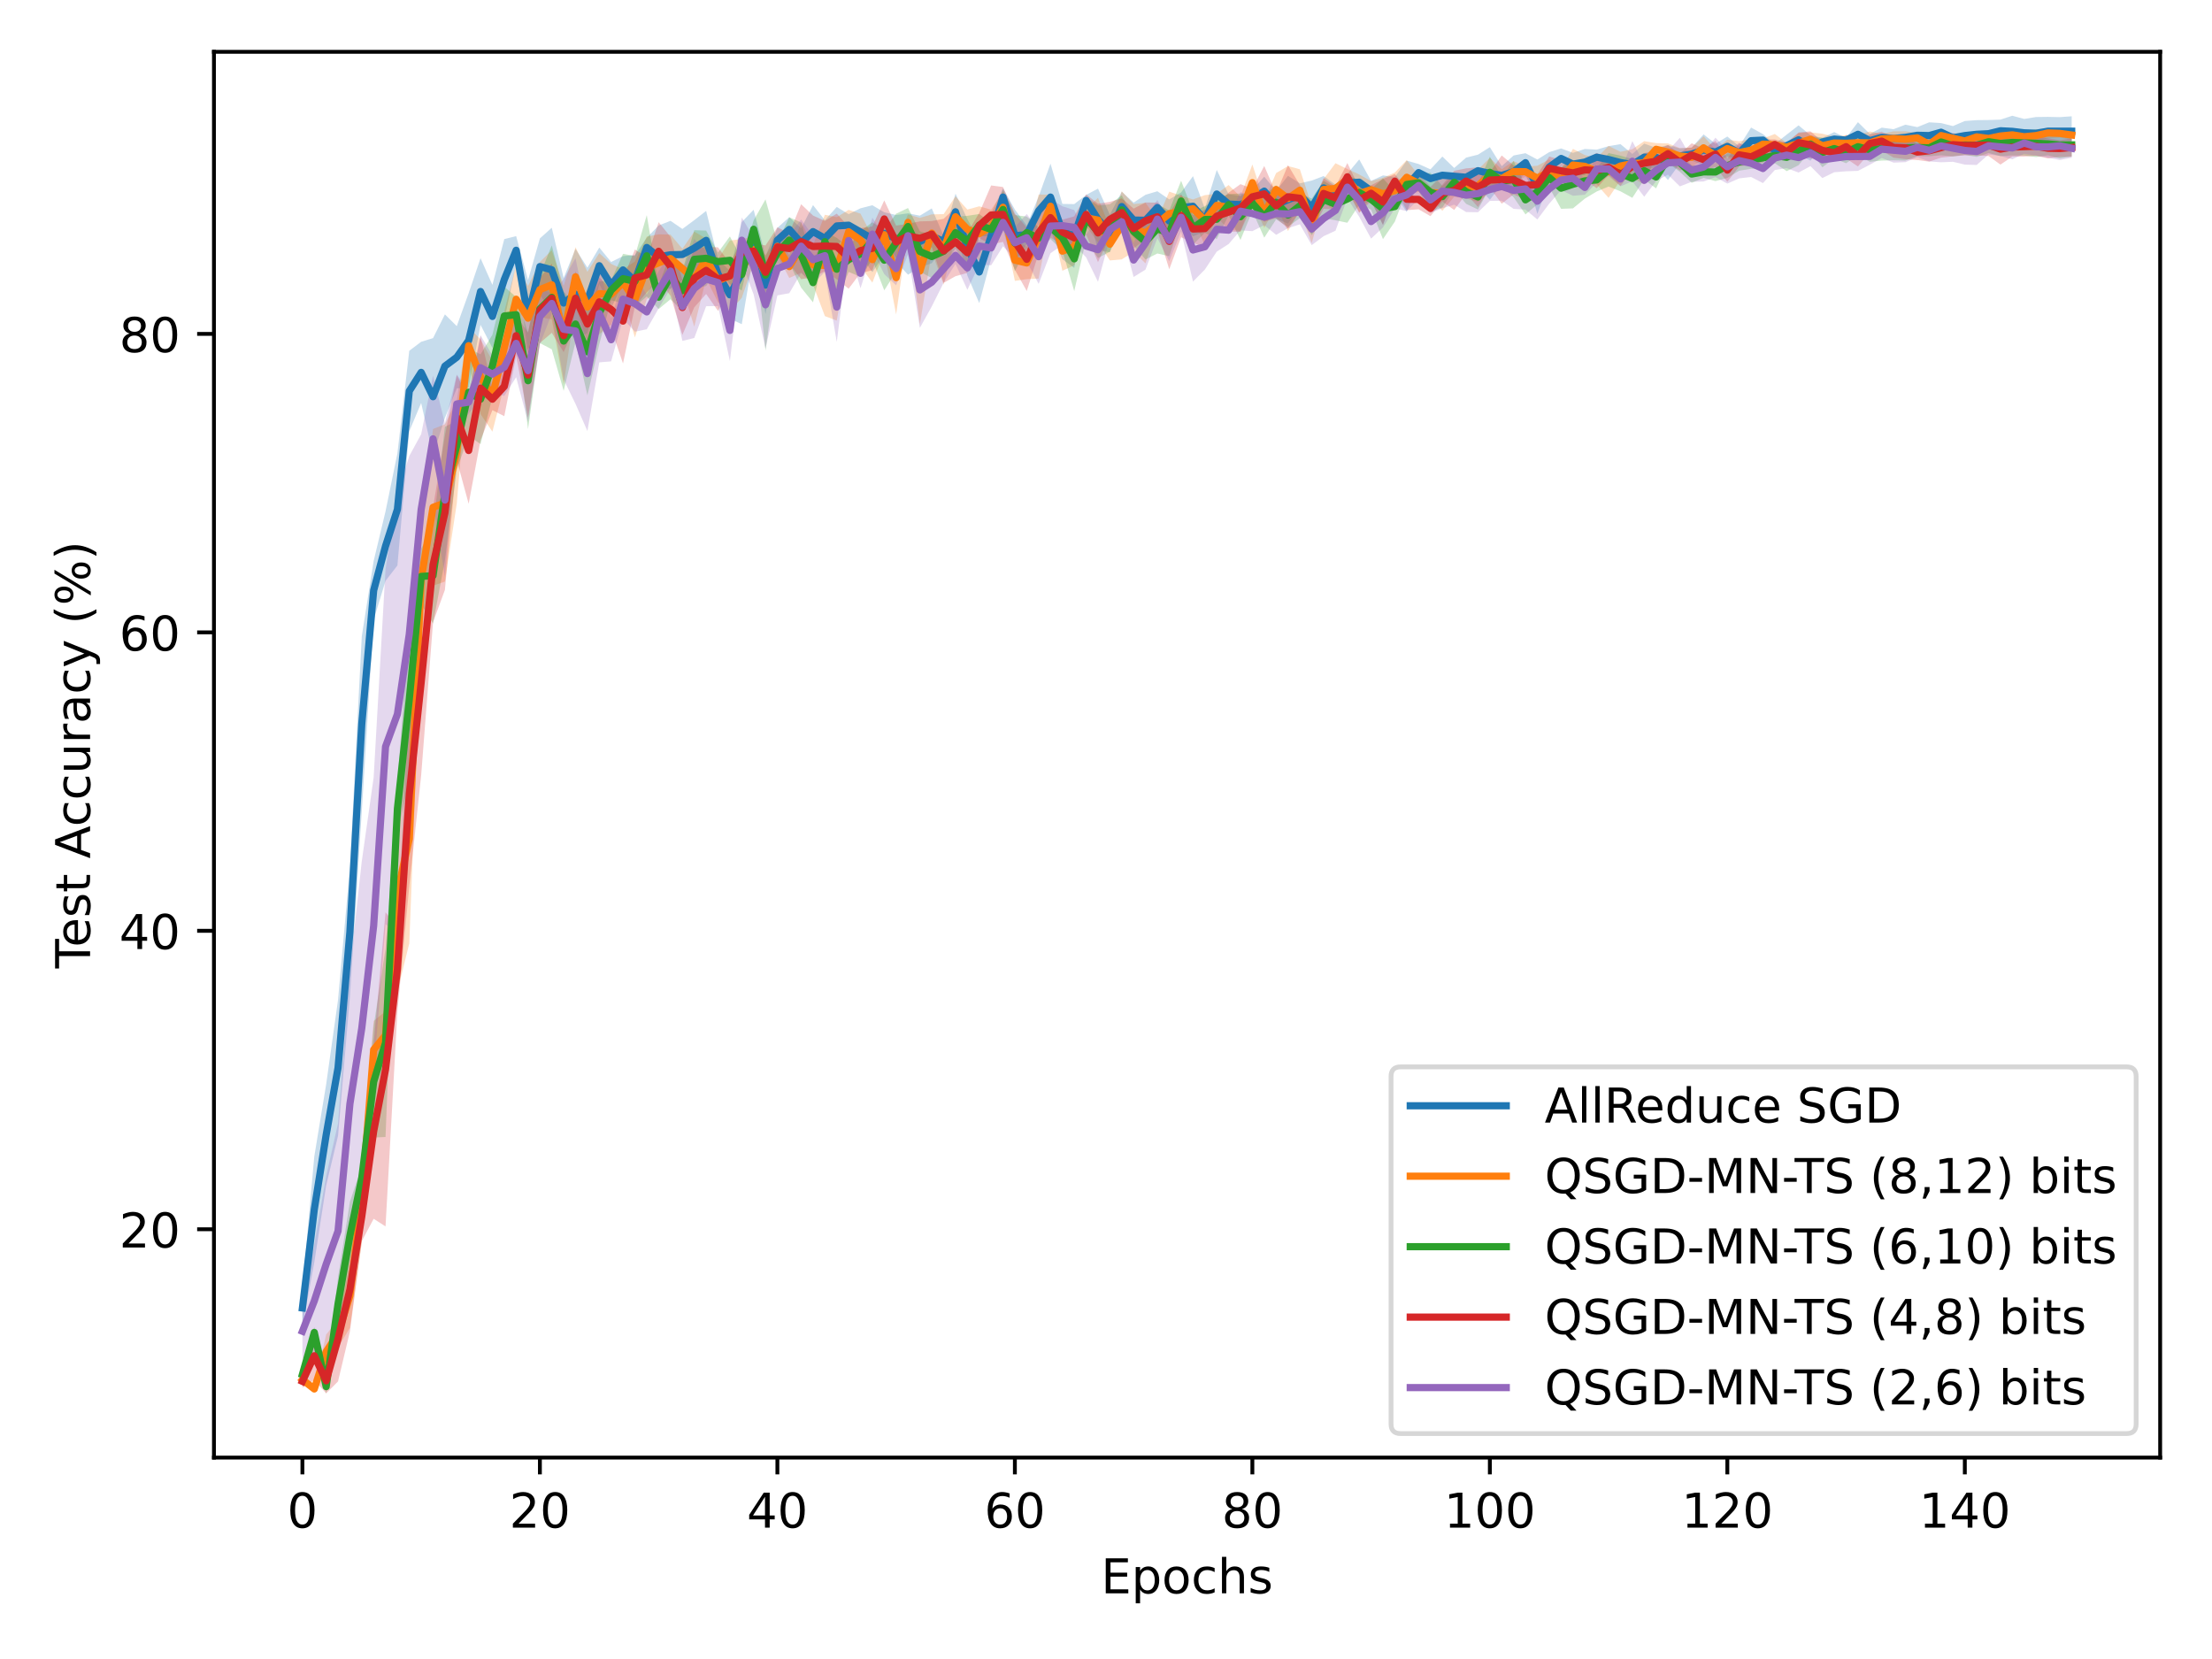<?xml version="1.0" encoding="utf-8" standalone="no"?>
<!DOCTYPE svg PUBLIC "-//W3C//DTD SVG 1.1//EN"
  "http://www.w3.org/Graphics/SVG/1.1/DTD/svg11.dtd">
<!-- Created with matplotlib (https://matplotlib.org/) -->
<svg height="345.6pt" version="1.1" viewBox="0 0 460.8 345.6" width="460.8pt" xmlns="http://www.w3.org/2000/svg" xmlns:xlink="http://www.w3.org/1999/xlink">
 <defs>
  <style type="text/css">*{stroke-linecap:butt;stroke-linejoin:round;}</style>
 </defs>
 <g id="figure_1">
  <g id="patch_1">
   <path d="M 0 345.6 
L 460.8 345.6 
L 460.8 0 
L 0 0 
z
" style="fill:#ffffff;"/>
  </g>
  <g id="axes_1">
   <g id="patch_2">
    <path d="M 44.57 303.64 
L 450 303.64 
L 450 10.8 
L 44.57 10.8 
z
" style="fill:#ffffff;"/>
   </g>
   <g id="PolyCollection_1">
    <path clip-path="url(#p8062669d37)" d="M 62.999 268.542 
L 62.999 276.396 
L 65.472 262.979 
L 67.946 246.956 
L 70.42 236.603 
L 72.893 207.666 
L 75.367 169.057 
L 77.84 129.117 
L 80.314 121 
L 82.788 117.8 
L 85.261 89.852 
L 87.735 83.95 
L 90.209 94.853 
L 92.682 87.049 
L 95.156 80.896 
L 97.63 80.779 
L 100.103 67.668 
L 102.577 72.487 
L 105.051 66.663 
L 107.524 55.081 
L 109.998 73.544 
L 112.471 61.408 
L 114.945 64.962 
L 117.419 68.325 
L 119.892 70.708 
L 122.366 69.389 
L 124.84 59.137 
L 127.313 64.202 
L 129.787 59.115 
L 132.261 63.879 
L 134.734 53.577 
L 137.208 60.027 
L 139.682 60.154 
L 142.155 58.337 
L 144.629 57.502 
L 147.102 56.205 
L 149.576 60.267 
L 152.05 66.373 
L 154.523 67.538 
L 156.997 52.864 
L 159.471 65.438 
L 161.944 52.615 
L 164.418 50.344 
L 166.892 53.612 
L 169.365 53.779 
L 171.839 53.412 
L 174.313 51.03 
L 176.786 49.212 
L 179.26 53.231 
L 181.733 56.718 
L 184.207 52.999 
L 186.681 54.569 
L 189.154 57.22 
L 191.628 55.703 
L 194.102 54.845 
L 196.575 51.57 
L 199.049 47.899 
L 201.523 57.413 
L 203.996 63.134 
L 206.47 53.894 
L 208.944 42.888 
L 211.417 54.55 
L 213.891 50.799 
L 216.364 46.87 
L 218.838 48.013 
L 221.312 54.018 
L 223.785 55.805 
L 226.259 42.9 
L 228.733 52.106 
L 231.206 52.566 
L 233.68 46.127 
L 236.154 49.499 
L 238.627 51.185 
L 241.101 46.64 
L 243.575 50.525 
L 246.048 46.452 
L 248.522 49.233 
L 250.995 48.243 
L 253.469 45.431 
L 255.943 44.571 
L 258.416 44.426 
L 260.89 43.372 
L 263.364 42.814 
L 265.837 45.564 
L 268.311 46.579 
L 270.785 43.196 
L 273.258 48.746 
L 275.732 41.612 
L 278.206 42.49 
L 280.679 40.015 
L 283.153 42.709 
L 285.626 41.823 
L 288.1 46.84 
L 290.574 40.502 
L 293.047 44.153 
L 295.521 37.747 
L 297.995 39.124 
L 300.468 40.392 
L 302.942 38.374 
L 305.416 41.019 
L 307.889 38.902 
L 310.363 41.619 
L 312.837 38.447 
L 315.31 39.158 
L 317.784 35.869 
L 320.257 44.564 
L 322.731 37.911 
L 325.205 35.104 
L 327.678 36.547 
L 330.152 36.508 
L 332.626 34.303 
L 335.099 36.001 
L 337.573 37.694 
L 340.047 36.505 
L 342.52 35.558 
L 344.994 34.734 
L 347.468 37.492 
L 349.941 34.077 
L 352.415 33.462 
L 354.888 34.505 
L 357.362 33.406 
L 359.836 32.544 
L 362.309 33.287 
L 364.783 32.045 
L 367.257 30.432 
L 369.73 32.7 
L 372.204 32.642 
L 374.678 32.134 
L 377.151 33.469 
L 379.625 30.441 
L 382.099 30.427 
L 384.572 29.662 
L 387.046 30.498 
L 389.519 30.72 
L 391.993 30.626 
L 394.467 30.792 
L 396.94 31.246 
L 399.414 29.888 
L 401.888 31.008 
L 404.361 29.455 
L 406.835 31.139 
L 409.309 31.281 
L 411.782 30.916 
L 414.256 30.7 
L 416.73 29.568 
L 419.203 30.618 
L 421.677 30.558 
L 424.15 31.14 
L 426.624 30.322 
L 429.098 30.327 
L 431.571 30.443 
L 431.571 24.225 
L 431.571 24.225 
L 429.098 24.401 
L 426.624 24.346 
L 424.15 24.378 
L 421.677 24.777 
L 419.203 24.111 
L 416.73 24.918 
L 414.256 25 
L 411.782 25.027 
L 409.309 25.208 
L 406.835 26.261 
L 404.361 25.638 
L 401.888 25.481 
L 399.414 26.48 
L 396.94 25.972 
L 394.467 26.911 
L 391.993 26.592 
L 389.519 27.894 
L 387.046 25.445 
L 384.572 28.71 
L 382.099 27.519 
L 379.625 28.72 
L 377.151 28.181 
L 374.678 26.116 
L 372.204 28.037 
L 369.73 29.982 
L 367.257 27.939 
L 364.783 26.569 
L 362.309 30.488 
L 359.836 28.438 
L 357.362 29.944 
L 354.888 27.996 
L 352.415 30.738 
L 349.941 30.913 
L 347.468 30.23 
L 344.994 30.802 
L 342.52 29.917 
L 340.047 32.067 
L 337.573 30.027 
L 335.099 30.445 
L 332.626 31.172 
L 330.152 31.032 
L 327.678 31.842 
L 325.205 30.918 
L 322.731 31.693 
L 320.257 33.237 
L 317.784 31.913 
L 315.31 32.389 
L 312.837 34.617 
L 310.363 30.656 
L 307.889 32.219 
L 305.416 32.835 
L 302.942 34.994 
L 300.468 32.611 
L 297.995 35.276 
L 295.521 34.164 
L 293.047 33.465 
L 290.574 36.873 
L 288.1 36.546 
L 285.626 37.677 
L 283.153 33.209 
L 280.679 36.206 
L 278.206 38.467 
L 275.732 36.674 
L 273.258 37.615 
L 270.785 38.187 
L 268.311 36.625 
L 265.837 39.764 
L 263.364 36.808 
L 260.89 39.529 
L 258.416 40.842 
L 255.943 40.455 
L 253.469 35.405 
L 250.995 43.46 
L 248.522 36.703 
L 246.048 40.091 
L 243.575 41.543 
L 241.101 39.843 
L 238.627 40.579 
L 236.154 42.205 
L 233.68 39.931 
L 231.206 44.724 
L 228.733 39.294 
L 226.259 40.607 
L 223.785 42.517 
L 221.312 42.483 
L 218.838 34.098 
L 216.364 40.948 
L 213.891 46.976 
L 211.417 43.651 
L 208.944 39.223 
L 206.47 44.489 
L 203.996 50.185 
L 201.523 45.644 
L 199.049 40.345 
L 196.575 49.119 
L 194.102 43.416 
L 191.628 44.926 
L 189.154 44.442 
L 186.681 44.785 
L 184.207 44.23 
L 181.733 42.757 
L 179.26 43.391 
L 176.786 44.617 
L 174.313 43.103 
L 171.839 45.881 
L 169.365 42.721 
L 166.892 47.563 
L 164.418 45.245 
L 161.944 47.467 
L 159.471 53.344 
L 156.997 43.697 
L 154.523 46.266 
L 152.05 56.478 
L 149.576 53.901 
L 147.102 43.939 
L 144.629 45.859 
L 142.155 47.696 
L 139.682 46 
L 137.208 46.977 
L 134.734 49.541 
L 132.261 53.143 
L 129.787 53.354 
L 127.313 54.58 
L 124.84 51.571 
L 122.366 55.769 
L 119.892 51.839 
L 117.419 57.925 
L 114.945 47.446 
L 112.471 49.664 
L 109.998 58.353 
L 107.524 49.19 
L 105.051 49.812 
L 102.577 59.35 
L 100.103 53.786 
L 97.63 61.075 
L 95.156 67.94 
L 92.682 65.491 
L 90.209 70.437 
L 87.735 71.201 
L 85.261 73.07 
L 82.788 94.422 
L 80.314 106.522 
L 77.84 116.863 
L 75.367 132.537 
L 72.893 180.598 
L 70.42 208.277 
L 67.946 225.883 
L 65.472 240.915 
L 62.999 268.542 
z
" style="fill:#1f77b4;fill-opacity:0.25;"/>
   </g>
   <g id="PolyCollection_2">
    <path clip-path="url(#p8062669d37)" d="M 62.999 287.162 
L 62.999 287.648 
L 65.472 289.833 
L 67.946 285.15 
L 70.42 280.701 
L 72.893 276.621 
L 75.367 258.887 
L 77.84 224.674 
L 80.314 220.617 
L 82.788 206.532 
L 85.261 196.527 
L 87.735 132.026 
L 90.209 122.005 
L 92.682 121.16 
L 95.156 104.889 
L 97.63 75.894 
L 100.103 86.262 
L 102.577 89.921 
L 105.051 80.311 
L 107.524 69.475 
L 109.998 72.984 
L 112.471 66.097 
L 114.945 66.527 
L 117.419 80.089 
L 119.892 63.819 
L 122.366 71.325 
L 124.84 69.635 
L 127.313 67.63 
L 129.787 61.655 
L 132.261 70.3 
L 134.734 62.316 
L 137.208 60.681 
L 139.682 58.855 
L 142.155 60.044 
L 144.629 68.046 
L 147.102 58.047 
L 149.576 62.983 
L 152.05 64.797 
L 154.523 62.048 
L 156.997 54.828 
L 159.471 60.667 
L 161.944 53.196 
L 164.418 57.913 
L 166.892 56.809 
L 169.365 59.287 
L 171.839 65.851 
L 174.313 66.793 
L 176.786 52.844 
L 179.26 55.515 
L 181.733 58.875 
L 184.207 52.439 
L 186.681 65.509 
L 189.154 48.005 
L 191.628 67.565 
L 194.102 52.455 
L 196.575 59.299 
L 199.049 49.402 
L 201.523 51.877 
L 203.996 54.372 
L 206.47 50.75 
L 208.944 46.428 
L 211.417 58.515 
L 213.891 58.153 
L 216.364 58.039 
L 218.838 45.384 
L 221.312 56.406 
L 223.785 55.265 
L 226.259 47.087 
L 228.733 50.503 
L 231.206 54.256 
L 233.68 54.041 
L 236.154 52.462 
L 238.627 54.861 
L 241.101 47.483 
L 243.575 49.109 
L 246.048 47.239 
L 248.522 45.417 
L 250.995 51.115 
L 253.469 45.194 
L 255.943 47.817 
L 258.416 48.116 
L 260.89 41.836 
L 263.364 47.473 
L 265.837 42.9 
L 268.311 48.126 
L 270.785 43.995 
L 273.258 50.64 
L 275.732 41.648 
L 278.206 44.529 
L 280.679 39.551 
L 283.153 44.372 
L 285.626 41.279 
L 288.1 43.679 
L 290.574 43.504 
L 293.047 40.5 
L 295.521 39.98 
L 297.995 41.273 
L 300.468 43.915 
L 302.942 40.986 
L 305.416 41.355 
L 307.889 42.052 
L 310.363 40.054 
L 312.837 39.209 
L 315.31 37.935 
L 317.784 36.838 
L 320.257 39.693 
L 322.731 38.407 
L 325.205 39.638 
L 327.678 37.742 
L 330.152 36.995 
L 332.626 38.417 
L 335.099 41.212 
L 337.573 37.549 
L 340.047 37.073 
L 342.52 38.434 
L 344.994 32.388 
L 347.468 33.471 
L 349.941 34.148 
L 352.415 34.78 
L 354.888 33.195 
L 357.362 33.736 
L 359.836 32.797 
L 362.309 34.17 
L 364.783 33.639 
L 367.257 31.209 
L 369.73 32.402 
L 372.204 31.556 
L 374.678 31.979 
L 377.151 30.436 
L 379.625 32.887 
L 382.099 31.097 
L 384.572 31.552 
L 387.046 31.334 
L 389.519 32.137 
L 391.993 29.972 
L 394.467 30.35 
L 396.94 30.66 
L 399.414 29.749 
L 401.888 31.755 
L 404.361 29.329 
L 406.835 29.834 
L 409.309 31.105 
L 411.782 29.695 
L 414.256 30.018 
L 416.73 29.845 
L 419.203 29.116 
L 421.677 29.513 
L 424.15 29.517 
L 426.624 28.79 
L 429.098 28.662 
L 431.571 29.124 
L 431.571 27.123 
L 431.571 27.123 
L 429.098 26.917 
L 426.624 26.606 
L 424.15 26.973 
L 421.677 27.463 
L 419.203 27.07 
L 416.73 26.827 
L 414.256 27.686 
L 411.782 27.341 
L 409.309 27.631 
L 406.835 27.87 
L 404.361 27.16 
L 401.888 28.438 
L 399.414 27.712 
L 396.94 27.348 
L 394.467 27.354 
L 391.993 27.913 
L 389.519 27.389 
L 387.046 28.13 
L 384.572 28.155 
L 382.099 28.489 
L 379.625 27.852 
L 377.151 27.571 
L 374.678 27.729 
L 372.204 29.79 
L 369.73 27.912 
L 367.257 28.862 
L 364.783 28.922 
L 362.309 29.423 
L 359.836 29.096 
L 357.362 31.132 
L 354.888 28.394 
L 352.415 30.756 
L 349.941 30.841 
L 347.468 29.879 
L 344.994 29.809 
L 342.52 29.409 
L 340.047 31.074 
L 337.573 31.63 
L 335.099 30.395 
L 332.626 32.887 
L 330.152 32.305 
L 327.678 31.012 
L 325.205 35.248 
L 322.731 33.2 
L 320.257 34.525 
L 317.784 34.709 
L 315.31 33.551 
L 312.837 35.252 
L 310.363 32.889 
L 307.889 35.323 
L 305.416 36.81 
L 302.942 37.725 
L 300.468 36.618 
L 297.995 38.956 
L 295.521 36.485 
L 293.047 33.354 
L 290.574 35.935 
L 288.1 37.035 
L 285.626 37.736 
L 283.153 36.342 
L 280.679 35.213 
L 278.206 34 
L 275.732 37.306 
L 273.258 42.885 
L 270.785 35.263 
L 268.311 34.592 
L 265.837 36.054 
L 263.364 41.802 
L 260.89 34.265 
L 258.416 40.977 
L 255.943 38.544 
L 253.469 40.377 
L 250.995 40.649 
L 248.522 41.551 
L 246.048 40.761 
L 243.575 39.924 
L 241.101 45.678 
L 238.627 42.247 
L 236.154 42.52 
L 233.68 39.848 
L 231.206 47.466 
L 228.733 41.201 
L 226.259 43.645 
L 223.785 47.549 
L 221.312 48.231 
L 218.838 40.552 
L 216.364 40.526 
L 213.891 51.401 
L 211.417 49.885 
L 208.944 39.933 
L 206.47 43.686 
L 203.996 42.978 
L 201.523 43.652 
L 199.049 40.905 
L 196.575 44.608 
L 194.102 44.653 
L 191.628 45.389 
L 189.154 44.671 
L 186.681 50.177 
L 184.207 45.336 
L 181.733 49.282 
L 179.26 44.507 
L 176.786 43.717 
L 174.313 45.251 
L 171.839 44.735 
L 169.365 51.057 
L 166.892 46.249 
L 164.418 53.158 
L 161.944 49.436 
L 159.471 53.198 
L 156.997 49.201 
L 154.523 49.813 
L 152.05 50.099 
L 149.576 53.978 
L 147.102 49.686 
L 144.629 48.247 
L 142.155 51.817 
L 139.682 48.878 
L 137.208 48.813 
L 134.734 49.302 
L 132.261 54.494 
L 129.787 56.096 
L 127.313 54.978 
L 124.84 52.729 
L 122.366 56.625 
L 119.892 51.503 
L 117.419 59.519 
L 114.945 52.134 
L 112.471 54.567 
L 109.998 59.581 
L 107.524 55.197 
L 105.051 64.882 
L 102.577 75.126 
L 100.103 70.71 
L 97.63 68.146 
L 95.156 83.412 
L 92.682 88.391 
L 90.209 89.367 
L 87.735 109.34 
L 85.261 152.91 
L 82.788 165.218 
L 80.314 210.663 
L 77.84 212.678 
L 75.367 240.621 
L 72.893 263.217 
L 70.42 274.923 
L 67.946 278.003 
L 65.472 288.862 
L 62.999 287.162 
z
" style="fill:#ff7f0e;fill-opacity:0.25;"/>
   </g>
   <g id="PolyCollection_3">
    <path clip-path="url(#p8062669d37)" d="M 62.999 285.062 
L 62.999 287.562 
L 65.472 278.721 
L 67.946 290.329 
L 70.42 277.215 
L 72.893 264.476 
L 75.367 247.769 
L 77.84 236.976 
L 80.314 236.853 
L 82.788 173.6 
L 85.261 162.353 
L 87.735 125.907 
L 90.209 129.905 
L 92.682 116.749 
L 95.156 97.857 
L 97.63 90.812 
L 100.103 92.515 
L 102.577 82.752 
L 105.051 71.943 
L 107.524 69.225 
L 109.998 89.383 
L 112.471 71.471 
L 114.945 72.768 
L 117.419 81.409 
L 119.892 71.27 
L 122.366 82.378 
L 124.84 71.698 
L 127.313 62.543 
L 129.787 63.229 
L 132.261 63.863 
L 134.734 61.767 
L 137.208 64.382 
L 139.682 62.331 
L 142.155 64.775 
L 144.629 60.082 
L 147.102 59.573 
L 149.576 56.401 
L 152.05 59.204 
L 154.523 60.501 
L 156.997 49.606 
L 159.471 73.061 
L 161.944 54.959 
L 164.418 54.767 
L 166.892 59.926 
L 169.365 62.982 
L 171.839 52.437 
L 174.313 62.615 
L 176.786 56.649 
L 179.26 57.669 
L 181.733 54.084 
L 184.207 60.482 
L 186.681 56.599 
L 189.154 51.039 
L 191.628 56.586 
L 194.102 57.927 
L 196.575 55.354 
L 199.049 51.778 
L 201.523 55.549 
L 203.996 49.243 
L 206.47 49.194 
L 208.944 47.742 
L 211.417 56.49 
L 213.891 51.822 
L 216.364 51.931 
L 218.838 49.812 
L 221.312 52.202 
L 223.785 60.645 
L 226.259 49.92 
L 228.733 53.745 
L 231.206 52.443 
L 233.68 46.756 
L 236.154 51.185 
L 238.627 54.055 
L 241.101 52.803 
L 243.575 53.38 
L 246.048 46.094 
L 248.522 50.958 
L 250.995 48.501 
L 253.469 49.798 
L 255.943 44.868 
L 258.416 49.991 
L 260.89 43.972 
L 263.364 49.515 
L 265.837 45.708 
L 268.311 47.236 
L 270.785 45.434 
L 273.258 49.004 
L 275.732 45.476 
L 278.206 45.893 
L 280.679 46.402 
L 283.153 42.632 
L 285.626 43.668 
L 288.1 49.812 
L 290.574 46.162 
L 293.047 39.719 
L 295.521 39.802 
L 297.995 44.05 
L 300.468 43.215 
L 302.942 39.541 
L 305.416 42.462 
L 307.889 43.648 
L 310.363 39.149 
L 312.837 38.685 
L 315.31 41.091 
L 317.784 44.66 
L 320.257 42.58 
L 322.731 39.033 
L 325.205 43.505 
L 327.678 43.407 
L 330.152 41.38 
L 332.626 39.889 
L 335.099 38.862 
L 337.573 39.85 
L 340.047 41.212 
L 342.52 37.399 
L 344.994 39.244 
L 347.468 33.968 
L 349.941 35.789 
L 352.415 38.074 
L 354.888 37.049 
L 357.362 37.729 
L 359.836 37.063 
L 362.309 35.557 
L 364.783 35.161 
L 367.257 35.165 
L 369.73 34.005 
L 372.204 35.649 
L 374.678 34.413 
L 377.151 31.397 
L 379.625 34.844 
L 382.099 33.031 
L 384.572 34.009 
L 387.046 32.313 
L 389.519 33.711 
L 391.993 33.449 
L 394.467 33.391 
L 396.94 33.451 
L 399.414 32.518 
L 401.888 32.555 
L 404.361 32.352 
L 406.835 32.592 
L 409.309 32.272 
L 411.782 32.691 
L 414.256 31.874 
L 416.73 32.533 
L 419.203 32.377 
L 421.677 32.392 
L 424.15 32.718 
L 426.624 32.357 
L 429.098 32.986 
L 431.571 32.571 
L 431.571 27.804 
L 431.571 27.804 
L 429.098 27.45 
L 426.624 27.594 
L 424.15 26.99 
L 421.677 27.073 
L 419.203 26.966 
L 416.73 27.235 
L 414.256 27.166 
L 411.782 27.805 
L 409.309 28.164 
L 406.835 28.087 
L 404.361 26.809 
L 401.888 29.034 
L 399.414 28.95 
L 396.94 28.139 
L 394.467 28.927 
L 391.993 28.444 
L 389.519 28.789 
L 387.046 28.791 
L 384.572 29.463 
L 382.099 28.862 
L 379.625 28.689 
L 377.151 28.614 
L 374.678 28.694 
L 372.204 29.887 
L 369.73 30.802 
L 367.257 30.614 
L 364.783 31.528 
L 362.309 31.922 
L 359.836 31.934 
L 357.362 33.939 
L 354.888 34.558 
L 352.415 34.444 
L 349.941 31.932 
L 347.468 32.054 
L 344.994 34.489 
L 342.52 33.723 
L 340.047 33.127 
L 337.573 32.425 
L 335.099 31.895 
L 332.626 35.057 
L 330.152 33.992 
L 327.678 33.361 
L 325.205 34.902 
L 322.731 34.942 
L 320.257 37.406 
L 317.784 38.605 
L 315.31 33.553 
L 312.837 36.869 
L 310.363 32.64 
L 307.889 38.402 
L 305.416 37.402 
L 302.942 36.377 
L 300.468 38.714 
L 297.995 35.997 
L 295.521 36.359 
L 293.047 37.11 
L 290.574 39.895 
L 288.1 37.157 
L 285.626 39.414 
L 283.153 37.536 
L 280.679 36.498 
L 278.206 39.193 
L 275.732 37.667 
L 273.258 41.365 
L 270.785 40.32 
L 268.311 42.343 
L 265.837 38.589 
L 263.364 40.732 
L 260.89 40.689 
L 258.416 40.316 
L 255.943 40.4 
L 253.469 41.541 
L 250.995 42.961 
L 248.522 44.024 
L 246.048 37.656 
L 243.575 43.849 
L 241.101 42.483 
L 238.627 46.634 
L 236.154 45.255 
L 233.68 40.698 
L 231.206 42.54 
L 228.733 42.816 
L 226.259 40.994 
L 223.785 47.209 
L 221.312 46.848 
L 218.838 44.867 
L 216.364 47.302 
L 213.891 45.103 
L 211.417 44.807 
L 208.944 39.53 
L 206.47 46.396 
L 203.996 44.585 
L 201.523 44.959 
L 199.049 45.147 
L 196.575 49.343 
L 194.102 48.955 
L 191.628 48.172 
L 189.154 43.336 
L 186.681 44.516 
L 184.207 47.919 
L 181.733 46.302 
L 179.26 48.121 
L 176.786 51.509 
L 174.313 49.55 
L 171.839 48.253 
L 169.365 54.768 
L 166.892 46.349 
L 164.418 45.255 
L 161.944 50.466 
L 159.471 41.532 
L 156.997 45.923 
L 154.523 53.85 
L 152.05 49.258 
L 149.576 52.607 
L 147.102 48.038 
L 144.629 47.954 
L 142.155 56.376 
L 139.682 52.809 
L 137.208 59.44 
L 134.734 44.812 
L 132.261 53.341 
L 129.787 52.882 
L 127.313 58.365 
L 124.84 58.62 
L 122.366 64.212 
L 119.892 63.723 
L 117.419 60.688 
L 114.945 51.115 
L 112.471 57.269 
L 109.998 69.228 
L 107.524 61.883 
L 105.051 59.711 
L 102.577 69.728 
L 100.103 73.807 
L 97.63 72.596 
L 95.156 87.651 
L 92.682 88.916 
L 90.209 109.942 
L 87.735 114.244 
L 85.261 129.041 
L 82.788 163.391 
L 80.314 197.584 
L 77.84 213.733 
L 75.367 242.981 
L 72.893 250.348 
L 70.42 266.023 
L 67.946 287.395 
L 65.472 276.417 
L 62.999 285.062 
z
" style="fill:#2ca02c;fill-opacity:0.25;"/>
   </g>
   <g id="PolyCollection_4">
    <path clip-path="url(#p8062669d37)" d="M 62.999 286.472 
L 62.999 289.066 
L 65.472 287.477 
L 67.946 290.269 
L 70.42 287.773 
L 72.893 277.385 
L 75.367 258.557 
L 77.84 253.894 
L 80.314 255.485 
L 82.788 210.76 
L 85.261 184.634 
L 87.735 161.527 
L 90.209 129.616 
L 92.682 122.891 
L 95.156 95.856 
L 97.63 104.94 
L 100.103 91.708 
L 102.577 85.446 
L 105.051 86.7 
L 107.524 74.159 
L 109.998 86.949 
L 112.471 71.448 
L 114.945 69.335 
L 117.419 73.36 
L 119.892 67.708 
L 122.366 72.762 
L 124.84 68.014 
L 127.313 68.47 
L 129.787 75.726 
L 132.261 63.833 
L 134.734 60.9 
L 137.208 58.411 
L 139.682 61.61 
L 142.155 69.762 
L 144.629 64.022 
L 147.102 61.237 
L 149.576 64.769 
L 152.05 60.103 
L 154.523 54.849 
L 156.997 53.947 
L 159.471 62.309 
L 161.944 55.52 
L 164.418 54.985 
L 166.892 58.15 
L 169.365 57.791 
L 171.839 56.491 
L 174.313 58.19 
L 176.786 60.14 
L 179.26 56.86 
L 181.733 56.31 
L 184.207 49.47 
L 186.681 53.809 
L 189.154 51.714 
L 191.628 53.179 
L 194.102 51.483 
L 196.575 58.929 
L 199.049 57.541 
L 201.523 56.832 
L 203.996 49.6 
L 206.47 50.948 
L 208.944 50.379 
L 211.417 56.208 
L 213.891 60.624 
L 216.364 52.797 
L 218.838 49.524 
L 221.312 50.912 
L 223.785 54.034 
L 226.259 48.851 
L 228.733 54.6 
L 231.206 49.349 
L 233.68 47.29 
L 236.154 51.765 
L 238.627 49.836 
L 241.101 48.088 
L 243.575 56.088 
L 246.048 49.405 
L 248.522 50.596 
L 250.995 51.55 
L 253.469 47.455 
L 255.943 48.231 
L 258.416 48.301 
L 260.89 42.678 
L 263.364 46.208 
L 265.837 45.454 
L 268.311 47.588 
L 270.785 44.06 
L 273.258 48.369 
L 275.732 43.495 
L 278.206 43.616 
L 280.679 39.708 
L 283.153 44.234 
L 285.626 41.942 
L 288.1 46.877 
L 290.574 39.228 
L 293.047 43.781 
L 295.521 43.598 
L 297.995 45.029 
L 300.468 41.987 
L 302.942 43.742 
L 305.416 40.351 
L 307.889 43.123 
L 310.363 39.129 
L 312.837 42.439 
L 315.31 40.487 
L 317.784 41.639 
L 320.257 40.549 
L 322.731 37.484 
L 325.205 37.896 
L 327.678 38.013 
L 330.152 37.439 
L 332.626 39.209 
L 335.099 36.408 
L 337.573 38.73 
L 340.047 35.618 
L 342.52 36.067 
L 344.994 35.883 
L 347.468 33.801 
L 349.941 35.499 
L 352.415 34.772 
L 354.888 35.547 
L 357.362 34.845 
L 359.836 37.876 
L 362.309 34.67 
L 364.783 34.339 
L 367.257 33.894 
L 369.73 31.177 
L 372.204 33.568 
L 374.678 31.803 
L 377.151 33.018 
L 379.625 33.151 
L 382.099 32.942 
L 384.572 33.01 
L 387.046 34.675 
L 389.519 31.739 
L 391.993 31.363 
L 394.467 32.847 
L 396.94 33.155 
L 399.414 33.349 
L 401.888 33.668 
L 404.361 32.838 
L 406.835 32.566 
L 409.309 32.354 
L 411.782 32.378 
L 414.256 32.503 
L 416.73 34.288 
L 419.203 32.614 
L 421.677 32.61 
L 424.15 32.456 
L 426.624 32.994 
L 429.098 32.676 
L 431.571 32.655 
L 431.571 28.813 
L 431.571 28.813 
L 429.098 29.218 
L 426.624 28.777 
L 424.15 28.466 
L 421.677 28.494 
L 419.203 28.672 
L 416.73 27.848 
L 414.256 27.933 
L 411.782 28.179 
L 409.309 28.264 
L 406.835 27.688 
L 404.361 28.63 
L 401.888 29.135 
L 399.414 30.001 
L 396.94 28.435 
L 394.467 28.56 
L 391.993 27.433 
L 389.519 28.029 
L 387.046 30.315 
L 384.572 28.094 
L 382.099 30.712 
L 379.625 29.47 
L 377.151 27.357 
L 374.678 27.601 
L 372.204 29.721 
L 369.73 29.016 
L 367.257 29.092 
L 364.783 31.015 
L 362.309 29.834 
L 359.836 33.002 
L 357.362 29.356 
L 354.888 30.961 
L 352.415 29.853 
L 349.941 32.041 
L 347.468 30.217 
L 344.994 31.292 
L 342.52 31.898 
L 340.047 33.682 
L 337.573 34.031 
L 335.099 33.318 
L 332.626 31.852 
L 330.152 33.318 
L 327.678 34.02 
L 325.205 33.286 
L 322.731 32.606 
L 320.257 36.34 
L 317.784 35.615 
L 315.31 34.46 
L 312.837 32.386 
L 310.363 35.879 
L 307.889 34.86 
L 305.416 35.081 
L 302.942 35.577 
L 300.468 38.485 
L 297.995 41.818 
L 295.521 39.485 
L 293.047 39.24 
L 290.574 36.266 
L 288.1 37.299 
L 285.626 38.591 
L 283.153 39.091 
L 280.679 33.964 
L 278.206 38.859 
L 275.732 37.098 
L 273.258 42.727 
L 270.785 38.537 
L 268.311 34.401 
L 265.837 40.3 
L 263.364 34.567 
L 260.89 39.311 
L 258.416 38.363 
L 255.943 40.134 
L 253.469 42.609 
L 250.995 43.676 
L 248.522 44.812 
L 246.048 40.417 
L 243.575 44.48 
L 241.101 42.219 
L 238.627 42.172 
L 236.154 43.46 
L 233.68 41.318 
L 231.206 42.051 
L 228.733 42.447 
L 226.259 40.485 
L 223.785 45.077 
L 221.312 45.77 
L 218.838 41.148 
L 216.364 44.189 
L 213.891 47.412 
L 211.417 44.482 
L 208.944 38.957 
L 206.47 38.631 
L 203.996 44.351 
L 201.523 48.471 
L 199.049 43.21 
L 196.575 45.586 
L 194.102 46.05 
L 191.628 46.115 
L 189.154 46.608 
L 186.681 47.003 
L 184.207 41.748 
L 181.733 47.172 
L 179.26 47.534 
L 176.786 47.228 
L 174.313 44.503 
L 171.839 46.02 
L 169.365 44.902 
L 166.892 42.54 
L 164.418 48.558 
L 161.944 47.355 
L 159.471 51.13 
L 156.997 50.689 
L 154.523 50.091 
L 152.05 54.855 
L 149.576 51.524 
L 147.102 51.414 
L 144.629 51.846 
L 142.155 58.371 
L 139.682 49.34 
L 137.208 46.286 
L 134.734 53.633 
L 132.261 51.975 
L 129.787 58.053 
L 127.313 60.452 
L 124.84 57.751 
L 122.366 62.232 
L 119.892 56.539 
L 117.419 66.491 
L 114.945 54.912 
L 112.471 57.838 
L 109.998 69.295 
L 107.524 65.692 
L 105.051 74.279 
L 102.577 80.876 
L 100.103 70 
L 97.63 82.753 
L 95.156 78.176 
L 92.682 90.788 
L 90.209 105.678 
L 87.735 122.794 
L 85.261 146.346 
L 82.788 193.047 
L 80.314 190.048 
L 77.84 217.458 
L 75.367 248.252 
L 72.893 259.781 
L 70.42 270.036 
L 67.946 285.026 
L 65.472 277.375 
L 62.999 286.472 
z
" style="fill:#d62728;fill-opacity:0.25;"/>
   </g>
   <g id="PolyCollection_5">
    <path clip-path="url(#p8062669d37)" d="M 62.999 271.636 
L 62.999 283.016 
L 65.472 282.756 
L 67.946 281.705 
L 70.42 278.851 
L 72.893 258.13 
L 75.367 248.944 
L 77.84 223.764 
L 80.314 192.498 
L 82.788 194.772 
L 85.261 169.197 
L 87.735 121.823 
L 90.209 104.612 
L 92.682 120.133 
L 95.156 90.316 
L 97.63 86.117 
L 100.103 83.387 
L 102.577 81.844 
L 105.051 82.486 
L 107.524 78.573 
L 109.998 87.901 
L 112.471 71.749 
L 114.945 65.312 
L 117.419 79.045 
L 119.892 84.138 
L 122.366 89.793 
L 124.84 75.482 
L 127.313 75.28 
L 129.787 66.401 
L 132.261 69.096 
L 134.734 68.589 
L 137.208 64.24 
L 139.682 60.11 
L 142.155 71.017 
L 144.629 70.41 
L 147.102 63.796 
L 149.576 63.751 
L 152.05 75.205 
L 154.523 54.773 
L 156.997 61.339 
L 159.471 72.634 
L 161.944 61.532 
L 164.418 61.081 
L 166.892 56.855 
L 169.365 59.146 
L 171.839 56.652 
L 174.313 71.245 
L 176.786 51.707 
L 179.26 60.05 
L 181.733 52.191 
L 184.207 57.105 
L 186.681 59.438 
L 189.154 52.976 
L 191.628 68.303 
L 194.102 63.838 
L 196.575 58.91 
L 199.049 54.97 
L 201.523 60.371 
L 203.996 55.122 
L 206.47 55.263 
L 208.944 51.307 
L 211.417 53.822 
L 213.891 54.468 
L 216.364 59.138 
L 218.838 52.75 
L 221.312 51.041 
L 223.785 50.982 
L 226.259 53.611 
L 228.733 58.703 
L 231.206 49.633 
L 233.68 48.499 
L 236.154 57.7 
L 238.627 56.159 
L 241.101 49.618 
L 243.575 54.406 
L 246.048 48.235 
L 248.522 58.667 
L 250.995 56.144 
L 253.469 52.419 
L 255.943 50.838 
L 258.416 47.974 
L 260.89 48.151 
L 263.364 46.898 
L 265.837 48.915 
L 268.311 47.531 
L 270.785 46.731 
L 273.258 51.065 
L 275.732 49.205 
L 278.206 48.06 
L 280.679 41.306 
L 283.153 45.158 
L 285.626 49.706 
L 288.1 47.381 
L 290.574 43.437 
L 293.047 43.957 
L 295.521 41.55 
L 297.995 44.364 
L 300.468 43.384 
L 302.942 42.641 
L 305.416 44.175 
L 307.889 44.212 
L 310.363 41.853 
L 312.837 41.808 
L 315.31 43.514 
L 317.784 43.662 
L 320.257 45.717 
L 322.731 42.426 
L 325.205 39.604 
L 327.678 40.782 
L 330.152 40.566 
L 332.626 38.05 
L 335.099 36.707 
L 337.573 38.821 
L 340.047 37.774 
L 342.52 40.979 
L 344.994 37.736 
L 347.468 36.368 
L 349.941 38.828 
L 352.415 37.874 
L 354.888 37.802 
L 357.362 36.903 
L 359.836 38.251 
L 362.309 37.161 
L 364.783 36.868 
L 367.257 38.142 
L 369.73 35.411 
L 372.204 35.023 
L 374.678 35.945 
L 377.151 34.609 
L 379.625 37.092 
L 382.099 35.881 
L 384.572 35.684 
L 387.046 35.591 
L 389.519 34.314 
L 391.993 32.91 
L 394.467 33.876 
L 396.94 33.783 
L 399.414 32.759 
L 401.888 33.628 
L 404.361 33.803 
L 406.835 33.703 
L 409.309 34.291 
L 411.782 34.368 
L 414.256 32.17 
L 416.73 32.481 
L 419.203 33.189 
L 421.677 32.035 
L 424.15 32.402 
L 426.624 32.841 
L 429.098 33.337 
L 431.571 32.856 
L 431.571 28.915 
L 431.571 28.915 
L 429.098 27.402 
L 426.624 28.384 
L 424.15 28.762 
L 421.677 27.551 
L 419.203 28.461 
L 416.73 28.744 
L 414.256 28.57 
L 411.782 28.739 
L 409.309 28.391 
L 406.835 27.947 
L 404.361 26.997 
L 401.888 28.994 
L 399.414 28.648 
L 396.94 29.264 
L 394.467 28.806 
L 391.993 29.226 
L 389.519 30.858 
L 387.046 29.641 
L 384.572 29.548 
L 382.099 30.08 
L 379.625 29.476 
L 377.151 29.106 
L 374.678 29.713 
L 372.204 29.602 
L 369.73 30.429 
L 367.257 32.069 
L 364.783 31.157 
L 362.309 29.771 
L 359.836 31.232 
L 357.362 28.693 
L 354.888 31.802 
L 352.415 33.004 
L 349.941 28.711 
L 347.468 31.475 
L 344.994 33.264 
L 342.52 34.15 
L 340.047 29.401 
L 337.573 35.761 
L 335.099 33.687 
L 332.626 32.343 
L 330.152 37.538 
L 327.678 33.497 
L 325.205 35.404 
L 322.731 36.224 
L 320.257 38.094 
L 317.784 35.049 
L 315.31 35.804 
L 312.837 35.871 
L 310.363 37.101 
L 307.889 36.442 
L 305.416 37.146 
L 302.942 37.527 
L 300.468 36.237 
L 297.995 38.901 
L 295.521 35.765 
L 293.047 37.244 
L 290.574 39.403 
L 288.1 41.227 
L 285.626 42.605 
L 283.153 38.228 
L 280.679 36.676 
L 278.206 39.576 
L 275.732 41.831 
L 273.258 44.343 
L 270.785 41.451 
L 268.311 41.623 
L 265.837 40.057 
L 263.364 43.592 
L 260.89 40.821 
L 258.416 40.026 
L 255.943 45.055 
L 253.469 43.11 
L 250.995 46.67 
L 248.522 45.484 
L 246.048 42.315 
L 243.575 45.737 
L 241.101 41.66 
L 238.627 45.138 
L 236.154 50.64 
L 233.68 43.934 
L 231.206 46.017 
L 228.733 45.326 
L 226.259 48.9 
L 223.785 43.758 
L 221.312 42.97 
L 218.838 41.444 
L 216.364 47.805 
L 213.891 44.583 
L 211.417 47.293 
L 208.944 41.368 
L 206.47 48.037 
L 203.996 47.389 
L 201.523 51.247 
L 199.049 51.427 
L 196.575 53.073 
L 194.102 53.73 
L 191.628 52.483 
L 189.154 45.224 
L 186.681 52.484 
L 184.207 49.171 
L 181.733 45.342 
L 179.26 53.815 
L 176.786 48.497 
L 174.313 56.706 
L 171.839 49.866 
L 169.365 49.073 
L 166.892 45.717 
L 164.418 48.898 
L 161.944 50.329 
L 159.471 54.345 
L 156.997 49.49 
L 154.523 45.309 
L 152.05 62.46 
L 149.576 54 
L 147.102 52.437 
L 144.629 49.769 
L 142.155 56.691 
L 139.682 52.843 
L 137.208 56.486 
L 134.734 61.365 
L 132.261 57.397 
L 129.787 58.21 
L 127.313 66.271 
L 124.84 55.14 
L 122.366 65.843 
L 119.892 53.77 
L 117.419 58.134 
L 114.945 61.121 
L 112.471 60.087 
L 109.998 66.521 
L 107.524 64.496 
L 105.051 70.479 
L 102.577 74.035 
L 100.103 69.821 
L 97.63 81.42 
L 95.156 78.01 
L 92.682 88.203 
L 90.209 78.224 
L 87.735 90.46 
L 85.261 94.997 
L 82.788 102.754 
L 80.314 118.568 
L 77.84 161.934 
L 75.367 179.407 
L 72.893 201.807 
L 70.42 234.029 
L 67.946 245.004 
L 65.472 259.268 
L 62.999 271.636 
z
" style="fill:#9467bd;fill-opacity:0.25;"/>
   </g>
   <g id="matplotlib.axis_1">
    <g id="xtick_1">
     <g id="line2d_1">
      <defs>
       <path d="M 0 0 
L 0 3.5 
" id="m447ab04383" style="stroke:#000000;stroke-width:0.8;"/>
      </defs>
      <g>
       <use style="stroke:#000000;stroke-width:0.8;" x="62.999" xlink:href="#m447ab04383" y="303.64"/>
      </g>
     </g>
     <g id="text_1">
      <!-- 0 -->
      <g transform="translate(59.817 318.238)scale(0.1 -0.1)">
       <defs>
        <path d="M 31.781 66.406 
Q 24.172 66.406 20.328 58.906 
Q 16.5 51.422 16.5 36.375 
Q 16.5 21.391 20.328 13.891 
Q 24.172 6.391 31.781 6.391 
Q 39.453 6.391 43.281 13.891 
Q 47.125 21.391 47.125 36.375 
Q 47.125 51.422 43.281 58.906 
Q 39.453 66.406 31.781 66.406 
z
M 31.781 74.219 
Q 44.047 74.219 50.516 64.516 
Q 56.984 54.828 56.984 36.375 
Q 56.984 17.969 50.516 8.266 
Q 44.047 -1.422 31.781 -1.422 
Q 19.531 -1.422 13.062 8.266 
Q 6.594 17.969 6.594 36.375 
Q 6.594 54.828 13.062 64.516 
Q 19.531 74.219 31.781 74.219 
z
" id="DejaVuSans-48"/>
       </defs>
       <use xlink:href="#DejaVuSans-48"/>
      </g>
     </g>
    </g>
    <g id="xtick_2">
     <g id="line2d_2">
      <g>
       <use style="stroke:#000000;stroke-width:0.8;" x="112.471" xlink:href="#m447ab04383" y="303.64"/>
      </g>
     </g>
     <g id="text_2">
      <!-- 20 -->
      <g transform="translate(106.109 318.238)scale(0.1 -0.1)">
       <defs>
        <path d="M 19.188 8.297 
L 53.609 8.297 
L 53.609 0 
L 7.328 0 
L 7.328 8.297 
Q 12.938 14.109 22.625 23.891 
Q 32.328 33.688 34.812 36.531 
Q 39.547 41.844 41.422 45.531 
Q 43.312 49.219 43.312 52.781 
Q 43.312 58.594 39.234 62.25 
Q 35.156 65.922 28.609 65.922 
Q 23.969 65.922 18.812 64.312 
Q 13.672 62.703 7.812 59.422 
L 7.812 69.391 
Q 13.766 71.781 18.938 73 
Q 24.125 74.219 28.422 74.219 
Q 39.75 74.219 46.484 68.547 
Q 53.219 62.891 53.219 53.422 
Q 53.219 48.922 51.531 44.891 
Q 49.859 40.875 45.406 35.406 
Q 44.188 33.984 37.641 27.219 
Q 31.109 20.453 19.188 8.297 
z
" id="DejaVuSans-50"/>
       </defs>
       <use xlink:href="#DejaVuSans-50"/>
       <use x="63.623" xlink:href="#DejaVuSans-48"/>
      </g>
     </g>
    </g>
    <g id="xtick_3">
     <g id="line2d_3">
      <g>
       <use style="stroke:#000000;stroke-width:0.8;" x="161.944" xlink:href="#m447ab04383" y="303.64"/>
      </g>
     </g>
     <g id="text_3">
      <!-- 40 -->
      <g transform="translate(155.582 318.238)scale(0.1 -0.1)">
       <defs>
        <path d="M 37.797 64.312 
L 12.891 25.391 
L 37.797 25.391 
z
M 35.203 72.906 
L 47.609 72.906 
L 47.609 25.391 
L 58.016 25.391 
L 58.016 17.188 
L 47.609 17.188 
L 47.609 0 
L 37.797 0 
L 37.797 17.188 
L 4.891 17.188 
L 4.891 26.703 
z
" id="DejaVuSans-52"/>
       </defs>
       <use xlink:href="#DejaVuSans-52"/>
       <use x="63.623" xlink:href="#DejaVuSans-48"/>
      </g>
     </g>
    </g>
    <g id="xtick_4">
     <g id="line2d_4">
      <g>
       <use style="stroke:#000000;stroke-width:0.8;" x="211.417" xlink:href="#m447ab04383" y="303.64"/>
      </g>
     </g>
     <g id="text_4">
      <!-- 60 -->
      <g transform="translate(205.055 318.238)scale(0.1 -0.1)">
       <defs>
        <path d="M 33.016 40.375 
Q 26.375 40.375 22.484 35.828 
Q 18.609 31.297 18.609 23.391 
Q 18.609 15.531 22.484 10.953 
Q 26.375 6.391 33.016 6.391 
Q 39.656 6.391 43.531 10.953 
Q 47.406 15.531 47.406 23.391 
Q 47.406 31.297 43.531 35.828 
Q 39.656 40.375 33.016 40.375 
z
M 52.594 71.297 
L 52.594 62.312 
Q 48.875 64.062 45.094 64.984 
Q 41.312 65.922 37.594 65.922 
Q 27.828 65.922 22.672 59.328 
Q 17.531 52.734 16.797 39.406 
Q 19.672 43.656 24.016 45.922 
Q 28.375 48.188 33.594 48.188 
Q 44.578 48.188 50.953 41.516 
Q 57.328 34.859 57.328 23.391 
Q 57.328 12.156 50.688 5.359 
Q 44.047 -1.422 33.016 -1.422 
Q 20.359 -1.422 13.672 8.266 
Q 6.984 17.969 6.984 36.375 
Q 6.984 53.656 15.188 63.938 
Q 23.391 74.219 37.203 74.219 
Q 40.922 74.219 44.703 73.484 
Q 48.484 72.75 52.594 71.297 
z
" id="DejaVuSans-54"/>
       </defs>
       <use xlink:href="#DejaVuSans-54"/>
       <use x="63.623" xlink:href="#DejaVuSans-48"/>
      </g>
     </g>
    </g>
    <g id="xtick_5">
     <g id="line2d_5">
      <g>
       <use style="stroke:#000000;stroke-width:0.8;" x="260.89" xlink:href="#m447ab04383" y="303.64"/>
      </g>
     </g>
     <g id="text_5">
      <!-- 80 -->
      <g transform="translate(254.528 318.238)scale(0.1 -0.1)">
       <defs>
        <path d="M 31.781 34.625 
Q 24.75 34.625 20.719 30.859 
Q 16.703 27.094 16.703 20.516 
Q 16.703 13.922 20.719 10.156 
Q 24.75 6.391 31.781 6.391 
Q 38.812 6.391 42.859 10.172 
Q 46.922 13.969 46.922 20.516 
Q 46.922 27.094 42.891 30.859 
Q 38.875 34.625 31.781 34.625 
z
M 21.922 38.812 
Q 15.578 40.375 12.031 44.719 
Q 8.5 49.078 8.5 55.328 
Q 8.5 64.062 14.719 69.141 
Q 20.953 74.219 31.781 74.219 
Q 42.672 74.219 48.875 69.141 
Q 55.078 64.062 55.078 55.328 
Q 55.078 49.078 51.531 44.719 
Q 48 40.375 41.703 38.812 
Q 48.828 37.156 52.797 32.312 
Q 56.781 27.484 56.781 20.516 
Q 56.781 9.906 50.312 4.234 
Q 43.844 -1.422 31.781 -1.422 
Q 19.734 -1.422 13.25 4.234 
Q 6.781 9.906 6.781 20.516 
Q 6.781 27.484 10.781 32.312 
Q 14.797 37.156 21.922 38.812 
z
M 18.312 54.391 
Q 18.312 48.734 21.844 45.562 
Q 25.391 42.391 31.781 42.391 
Q 38.141 42.391 41.719 45.562 
Q 45.312 48.734 45.312 54.391 
Q 45.312 60.062 41.719 63.234 
Q 38.141 66.406 31.781 66.406 
Q 25.391 66.406 21.844 63.234 
Q 18.312 60.062 18.312 54.391 
z
" id="DejaVuSans-56"/>
       </defs>
       <use xlink:href="#DejaVuSans-56"/>
       <use x="63.623" xlink:href="#DejaVuSans-48"/>
      </g>
     </g>
    </g>
    <g id="xtick_6">
     <g id="line2d_6">
      <g>
       <use style="stroke:#000000;stroke-width:0.8;" x="310.363" xlink:href="#m447ab04383" y="303.64"/>
      </g>
     </g>
     <g id="text_6">
      <!-- 100 -->
      <g transform="translate(300.819 318.238)scale(0.1 -0.1)">
       <defs>
        <path d="M 12.406 8.297 
L 28.516 8.297 
L 28.516 63.922 
L 10.984 60.406 
L 10.984 69.391 
L 28.422 72.906 
L 38.281 72.906 
L 38.281 8.297 
L 54.391 8.297 
L 54.391 0 
L 12.406 0 
z
" id="DejaVuSans-49"/>
       </defs>
       <use xlink:href="#DejaVuSans-49"/>
       <use x="63.623" xlink:href="#DejaVuSans-48"/>
       <use x="127.246" xlink:href="#DejaVuSans-48"/>
      </g>
     </g>
    </g>
    <g id="xtick_7">
     <g id="line2d_7">
      <g>
       <use style="stroke:#000000;stroke-width:0.8;" x="359.836" xlink:href="#m447ab04383" y="303.64"/>
      </g>
     </g>
     <g id="text_7">
      <!-- 120 -->
      <g transform="translate(350.292 318.238)scale(0.1 -0.1)">
       <use xlink:href="#DejaVuSans-49"/>
       <use x="63.623" xlink:href="#DejaVuSans-50"/>
       <use x="127.246" xlink:href="#DejaVuSans-48"/>
      </g>
     </g>
    </g>
    <g id="xtick_8">
     <g id="line2d_8">
      <g>
       <use style="stroke:#000000;stroke-width:0.8;" x="409.309" xlink:href="#m447ab04383" y="303.64"/>
      </g>
     </g>
     <g id="text_8">
      <!-- 140 -->
      <g transform="translate(399.765 318.238)scale(0.1 -0.1)">
       <use xlink:href="#DejaVuSans-49"/>
       <use x="63.623" xlink:href="#DejaVuSans-52"/>
       <use x="127.246" xlink:href="#DejaVuSans-48"/>
      </g>
     </g>
    </g>
    <g id="text_9">
     <!-- Epochs -->
     <g transform="translate(229.369 331.917)scale(0.1 -0.1)">
      <defs>
       <path d="M 9.812 72.906 
L 55.906 72.906 
L 55.906 64.594 
L 19.672 64.594 
L 19.672 43.016 
L 54.391 43.016 
L 54.391 34.719 
L 19.672 34.719 
L 19.672 8.297 
L 56.781 8.297 
L 56.781 0 
L 9.812 0 
z
" id="DejaVuSans-69"/>
       <path d="M 18.109 8.203 
L 18.109 -20.797 
L 9.078 -20.797 
L 9.078 54.688 
L 18.109 54.688 
L 18.109 46.391 
Q 20.953 51.266 25.266 53.625 
Q 29.594 56 35.594 56 
Q 45.562 56 51.781 48.094 
Q 58.016 40.188 58.016 27.297 
Q 58.016 14.406 51.781 6.484 
Q 45.562 -1.422 35.594 -1.422 
Q 29.594 -1.422 25.266 0.953 
Q 20.953 3.328 18.109 8.203 
z
M 48.688 27.297 
Q 48.688 37.203 44.609 42.844 
Q 40.531 48.484 33.406 48.484 
Q 26.266 48.484 22.188 42.844 
Q 18.109 37.203 18.109 27.297 
Q 18.109 17.391 22.188 11.75 
Q 26.266 6.109 33.406 6.109 
Q 40.531 6.109 44.609 11.75 
Q 48.688 17.391 48.688 27.297 
z
" id="DejaVuSans-112"/>
       <path d="M 30.609 48.391 
Q 23.391 48.391 19.188 42.75 
Q 14.984 37.109 14.984 27.297 
Q 14.984 17.484 19.156 11.844 
Q 23.344 6.203 30.609 6.203 
Q 37.797 6.203 41.984 11.859 
Q 46.188 17.531 46.188 27.297 
Q 46.188 37.016 41.984 42.703 
Q 37.797 48.391 30.609 48.391 
z
M 30.609 56 
Q 42.328 56 49.016 48.375 
Q 55.719 40.766 55.719 27.297 
Q 55.719 13.875 49.016 6.219 
Q 42.328 -1.422 30.609 -1.422 
Q 18.844 -1.422 12.172 6.219 
Q 5.516 13.875 5.516 27.297 
Q 5.516 40.766 12.172 48.375 
Q 18.844 56 30.609 56 
z
" id="DejaVuSans-111"/>
       <path d="M 48.781 52.594 
L 48.781 44.188 
Q 44.969 46.297 41.141 47.344 
Q 37.312 48.391 33.406 48.391 
Q 24.656 48.391 19.812 42.844 
Q 14.984 37.312 14.984 27.297 
Q 14.984 17.281 19.812 11.734 
Q 24.656 6.203 33.406 6.203 
Q 37.312 6.203 41.141 7.25 
Q 44.969 8.297 48.781 10.406 
L 48.781 2.094 
Q 45.016 0.344 40.984 -0.531 
Q 36.969 -1.422 32.422 -1.422 
Q 20.062 -1.422 12.781 6.344 
Q 5.516 14.109 5.516 27.297 
Q 5.516 40.672 12.859 48.328 
Q 20.219 56 33.016 56 
Q 37.156 56 41.109 55.141 
Q 45.062 54.297 48.781 52.594 
z
" id="DejaVuSans-99"/>
       <path d="M 54.891 33.016 
L 54.891 0 
L 45.906 0 
L 45.906 32.719 
Q 45.906 40.484 42.875 44.328 
Q 39.844 48.188 33.797 48.188 
Q 26.516 48.188 22.312 43.547 
Q 18.109 38.922 18.109 30.906 
L 18.109 0 
L 9.078 0 
L 9.078 75.984 
L 18.109 75.984 
L 18.109 46.188 
Q 21.344 51.125 25.703 53.562 
Q 30.078 56 35.797 56 
Q 45.219 56 50.047 50.172 
Q 54.891 44.344 54.891 33.016 
z
" id="DejaVuSans-104"/>
       <path d="M 44.281 53.078 
L 44.281 44.578 
Q 40.484 46.531 36.375 47.5 
Q 32.281 48.484 27.875 48.484 
Q 21.188 48.484 17.844 46.438 
Q 14.5 44.391 14.5 40.281 
Q 14.5 37.156 16.891 35.375 
Q 19.281 33.594 26.516 31.984 
L 29.594 31.297 
Q 39.156 29.25 43.188 25.516 
Q 47.219 21.781 47.219 15.094 
Q 47.219 7.469 41.188 3.016 
Q 35.156 -1.422 24.609 -1.422 
Q 20.219 -1.422 15.453 -0.562 
Q 10.688 0.297 5.422 2 
L 5.422 11.281 
Q 10.406 8.688 15.234 7.391 
Q 20.062 6.109 24.812 6.109 
Q 31.156 6.109 34.562 8.281 
Q 37.984 10.453 37.984 14.406 
Q 37.984 18.062 35.516 20.016 
Q 33.062 21.969 24.703 23.781 
L 21.578 24.516 
Q 13.234 26.266 9.516 29.906 
Q 5.812 33.547 5.812 39.891 
Q 5.812 47.609 11.281 51.797 
Q 16.75 56 26.812 56 
Q 31.781 56 36.172 55.266 
Q 40.578 54.547 44.281 53.078 
z
" id="DejaVuSans-115"/>
      </defs>
      <use xlink:href="#DejaVuSans-69"/>
      <use x="63.184" xlink:href="#DejaVuSans-112"/>
      <use x="126.66" xlink:href="#DejaVuSans-111"/>
      <use x="187.842" xlink:href="#DejaVuSans-99"/>
      <use x="242.822" xlink:href="#DejaVuSans-104"/>
      <use x="306.201" xlink:href="#DejaVuSans-115"/>
     </g>
    </g>
   </g>
   <g id="matplotlib.axis_2">
    <g id="ytick_1">
     <g id="line2d_9">
      <defs>
       <path d="M 0 0 
L -3.5 0 
" id="mb611094fa7" style="stroke:#000000;stroke-width:0.8;"/>
      </defs>
      <g>
       <use style="stroke:#000000;stroke-width:0.8;" x="44.57" xlink:href="#mb611094fa7" y="256.076"/>
      </g>
     </g>
     <g id="text_10">
      <!-- 20 -->
      <g transform="translate(24.845 259.875)scale(0.1 -0.1)">
       <use xlink:href="#DejaVuSans-50"/>
       <use x="63.623" xlink:href="#DejaVuSans-48"/>
      </g>
     </g>
    </g>
    <g id="ytick_2">
     <g id="line2d_10">
      <g>
       <use style="stroke:#000000;stroke-width:0.8;" x="44.57" xlink:href="#mb611094fa7" y="193.904"/>
      </g>
     </g>
     <g id="text_11">
      <!-- 40 -->
      <g transform="translate(24.845 197.704)scale(0.1 -0.1)">
       <use xlink:href="#DejaVuSans-52"/>
       <use x="63.623" xlink:href="#DejaVuSans-48"/>
      </g>
     </g>
    </g>
    <g id="ytick_3">
     <g id="line2d_11">
      <g>
       <use style="stroke:#000000;stroke-width:0.8;" x="44.57" xlink:href="#mb611094fa7" y="131.733"/>
      </g>
     </g>
     <g id="text_12">
      <!-- 60 -->
      <g transform="translate(24.845 135.532)scale(0.1 -0.1)">
       <use xlink:href="#DejaVuSans-54"/>
       <use x="63.623" xlink:href="#DejaVuSans-48"/>
      </g>
     </g>
    </g>
    <g id="ytick_4">
     <g id="line2d_12">
      <g>
       <use style="stroke:#000000;stroke-width:0.8;" x="44.57" xlink:href="#mb611094fa7" y="69.561"/>
      </g>
     </g>
     <g id="text_13">
      <!-- 80 -->
      <g transform="translate(24.845 73.36)scale(0.1 -0.1)">
       <use xlink:href="#DejaVuSans-56"/>
       <use x="63.623" xlink:href="#DejaVuSans-48"/>
      </g>
     </g>
    </g>
    <g id="text_14">
     <!-- Test Accuracy (%) -->
     <g transform="translate(18.765 201.724)rotate(-90)scale(0.1 -0.1)">
      <defs>
       <path d="M -0.297 72.906 
L 61.375 72.906 
L 61.375 64.594 
L 35.5 64.594 
L 35.5 0 
L 25.594 0 
L 25.594 64.594 
L -0.297 64.594 
z
" id="DejaVuSans-84"/>
       <path d="M 56.203 29.594 
L 56.203 25.203 
L 14.891 25.203 
Q 15.484 15.922 20.484 11.062 
Q 25.484 6.203 34.422 6.203 
Q 39.594 6.203 44.453 7.469 
Q 49.312 8.734 54.109 11.281 
L 54.109 2.781 
Q 49.266 0.734 44.188 -0.344 
Q 39.109 -1.422 33.891 -1.422 
Q 20.797 -1.422 13.156 6.188 
Q 5.516 13.812 5.516 26.812 
Q 5.516 40.234 12.766 48.109 
Q 20.016 56 32.328 56 
Q 43.359 56 49.781 48.891 
Q 56.203 41.797 56.203 29.594 
z
M 47.219 32.234 
Q 47.125 39.594 43.094 43.984 
Q 39.062 48.391 32.422 48.391 
Q 24.906 48.391 20.391 44.141 
Q 15.875 39.891 15.188 32.172 
z
" id="DejaVuSans-101"/>
       <path d="M 18.312 70.219 
L 18.312 54.688 
L 36.812 54.688 
L 36.812 47.703 
L 18.312 47.703 
L 18.312 18.016 
Q 18.312 11.328 20.141 9.422 
Q 21.969 7.516 27.594 7.516 
L 36.812 7.516 
L 36.812 0 
L 27.594 0 
Q 17.188 0 13.234 3.875 
Q 9.281 7.766 9.281 18.016 
L 9.281 47.703 
L 2.688 47.703 
L 2.688 54.688 
L 9.281 54.688 
L 9.281 70.219 
z
" id="DejaVuSans-116"/>
       <path id="DejaVuSans-32"/>
       <path d="M 34.188 63.188 
L 20.797 26.906 
L 47.609 26.906 
z
M 28.609 72.906 
L 39.797 72.906 
L 67.578 0 
L 57.328 0 
L 50.688 18.703 
L 17.828 18.703 
L 11.188 0 
L 0.781 0 
z
" id="DejaVuSans-65"/>
       <path d="M 8.5 21.578 
L 8.5 54.688 
L 17.484 54.688 
L 17.484 21.922 
Q 17.484 14.156 20.5 10.266 
Q 23.531 6.391 29.594 6.391 
Q 36.859 6.391 41.078 11.031 
Q 45.312 15.672 45.312 23.688 
L 45.312 54.688 
L 54.297 54.688 
L 54.297 0 
L 45.312 0 
L 45.312 8.406 
Q 42.047 3.422 37.719 1 
Q 33.406 -1.422 27.688 -1.422 
Q 18.266 -1.422 13.375 4.438 
Q 8.5 10.297 8.5 21.578 
z
M 31.109 56 
z
" id="DejaVuSans-117"/>
       <path d="M 41.109 46.297 
Q 39.594 47.172 37.812 47.578 
Q 36.031 48 33.891 48 
Q 26.266 48 22.188 43.047 
Q 18.109 38.094 18.109 28.812 
L 18.109 0 
L 9.078 0 
L 9.078 54.688 
L 18.109 54.688 
L 18.109 46.188 
Q 20.953 51.172 25.484 53.578 
Q 30.031 56 36.531 56 
Q 37.453 56 38.578 55.875 
Q 39.703 55.766 41.062 55.516 
z
" id="DejaVuSans-114"/>
       <path d="M 34.281 27.484 
Q 23.391 27.484 19.188 25 
Q 14.984 22.516 14.984 16.5 
Q 14.984 11.719 18.141 8.906 
Q 21.297 6.109 26.703 6.109 
Q 34.188 6.109 38.703 11.406 
Q 43.219 16.703 43.219 25.484 
L 43.219 27.484 
z
M 52.203 31.203 
L 52.203 0 
L 43.219 0 
L 43.219 8.297 
Q 40.141 3.328 35.547 0.953 
Q 30.953 -1.422 24.312 -1.422 
Q 15.922 -1.422 10.953 3.297 
Q 6 8.016 6 15.922 
Q 6 25.141 12.172 29.828 
Q 18.359 34.516 30.609 34.516 
L 43.219 34.516 
L 43.219 35.406 
Q 43.219 41.609 39.141 45 
Q 35.062 48.391 27.688 48.391 
Q 23 48.391 18.547 47.266 
Q 14.109 46.141 10.016 43.891 
L 10.016 52.203 
Q 14.938 54.109 19.578 55.047 
Q 24.219 56 28.609 56 
Q 40.484 56 46.344 49.844 
Q 52.203 43.703 52.203 31.203 
z
" id="DejaVuSans-97"/>
       <path d="M 32.172 -5.078 
Q 28.375 -14.844 24.75 -17.812 
Q 21.141 -20.797 15.094 -20.797 
L 7.906 -20.797 
L 7.906 -13.281 
L 13.188 -13.281 
Q 16.891 -13.281 18.938 -11.516 
Q 21 -9.766 23.484 -3.219 
L 25.094 0.875 
L 2.984 54.688 
L 12.5 54.688 
L 29.594 11.922 
L 46.688 54.688 
L 56.203 54.688 
z
" id="DejaVuSans-121"/>
       <path d="M 31 75.875 
Q 24.469 64.656 21.281 53.656 
Q 18.109 42.672 18.109 31.391 
Q 18.109 20.125 21.312 9.062 
Q 24.516 -2 31 -13.188 
L 23.188 -13.188 
Q 15.875 -1.703 12.234 9.375 
Q 8.594 20.453 8.594 31.391 
Q 8.594 42.281 12.203 53.312 
Q 15.828 64.359 23.188 75.875 
z
" id="DejaVuSans-40"/>
       <path d="M 72.703 32.078 
Q 68.453 32.078 66.031 28.469 
Q 63.625 24.859 63.625 18.406 
Q 63.625 12.062 66.031 8.422 
Q 68.453 4.781 72.703 4.781 
Q 76.859 4.781 79.266 8.422 
Q 81.688 12.062 81.688 18.406 
Q 81.688 24.812 79.266 28.438 
Q 76.859 32.078 72.703 32.078 
z
M 72.703 38.281 
Q 80.422 38.281 84.953 32.906 
Q 89.5 27.547 89.5 18.406 
Q 89.5 9.281 84.938 3.922 
Q 80.375 -1.422 72.703 -1.422 
Q 64.891 -1.422 60.344 3.922 
Q 55.812 9.281 55.812 18.406 
Q 55.812 27.594 60.375 32.938 
Q 64.938 38.281 72.703 38.281 
z
M 22.312 68.016 
Q 18.109 68.016 15.688 64.375 
Q 13.281 60.75 13.281 54.391 
Q 13.281 47.953 15.672 44.328 
Q 18.062 40.719 22.312 40.719 
Q 26.562 40.719 28.969 44.328 
Q 31.391 47.953 31.391 54.391 
Q 31.391 60.688 28.953 64.344 
Q 26.516 68.016 22.312 68.016 
z
M 66.406 74.219 
L 74.219 74.219 
L 28.609 -1.422 
L 20.797 -1.422 
z
M 22.312 74.219 
Q 30.031 74.219 34.609 68.875 
Q 39.203 63.531 39.203 54.391 
Q 39.203 45.172 34.641 39.844 
Q 30.078 34.516 22.312 34.516 
Q 14.547 34.516 10.031 39.859 
Q 5.516 45.219 5.516 54.391 
Q 5.516 63.484 10.047 68.844 
Q 14.594 74.219 22.312 74.219 
z
" id="DejaVuSans-37"/>
       <path d="M 8.016 75.875 
L 15.828 75.875 
Q 23.141 64.359 26.781 53.312 
Q 30.422 42.281 30.422 31.391 
Q 30.422 20.453 26.781 9.375 
Q 23.141 -1.703 15.828 -13.188 
L 8.016 -13.188 
Q 14.5 -2 17.703 9.062 
Q 20.906 20.125 20.906 31.391 
Q 20.906 42.672 17.703 53.656 
Q 14.5 64.656 8.016 75.875 
z
" id="DejaVuSans-41"/>
      </defs>
      <use xlink:href="#DejaVuSans-84"/>
      <use x="44.084" xlink:href="#DejaVuSans-101"/>
      <use x="105.607" xlink:href="#DejaVuSans-115"/>
      <use x="157.707" xlink:href="#DejaVuSans-116"/>
      <use x="196.916" xlink:href="#DejaVuSans-32"/>
      <use x="228.703" xlink:href="#DejaVuSans-65"/>
      <use x="295.361" xlink:href="#DejaVuSans-99"/>
      <use x="350.342" xlink:href="#DejaVuSans-99"/>
      <use x="405.322" xlink:href="#DejaVuSans-117"/>
      <use x="468.701" xlink:href="#DejaVuSans-114"/>
      <use x="509.814" xlink:href="#DejaVuSans-97"/>
      <use x="571.094" xlink:href="#DejaVuSans-99"/>
      <use x="626.074" xlink:href="#DejaVuSans-121"/>
      <use x="685.254" xlink:href="#DejaVuSans-32"/>
      <use x="717.041" xlink:href="#DejaVuSans-40"/>
      <use x="756.055" xlink:href="#DejaVuSans-37"/>
      <use x="851.074" xlink:href="#DejaVuSans-41"/>
     </g>
    </g>
   </g>
   <g id="line2d_13">
    <path clip-path="url(#p8062669d37)" d="M 62.999 272.469 
L 65.472 251.947 
L 67.946 236.42 
L 70.42 222.44 
L 72.893 194.132 
L 75.367 150.797 
L 77.84 122.99 
L 80.314 113.761 
L 82.788 106.111 
L 85.261 81.461 
L 87.735 77.575 
L 90.209 82.645 
L 92.682 76.27 
L 95.156 74.418 
L 97.63 70.927 
L 100.103 60.727 
L 102.577 65.918 
L 105.051 58.238 
L 107.524 52.136 
L 109.998 65.948 
L 112.471 55.536 
L 114.945 56.204 
L 117.419 63.125 
L 119.892 61.273 
L 122.366 62.579 
L 124.84 55.354 
L 127.313 59.391 
L 129.787 56.234 
L 132.261 58.511 
L 134.734 51.559 
L 137.208 53.502 
L 139.682 53.077 
L 142.155 53.016 
L 144.629 51.681 
L 147.102 50.072 
L 149.576 57.084 
L 152.05 61.425 
L 154.523 56.902 
L 156.997 48.281 
L 159.471 59.391 
L 161.944 50.041 
L 164.418 47.795 
L 166.892 50.588 
L 169.365 48.25 
L 171.839 49.647 
L 174.313 47.066 
L 176.786 46.914 
L 181.733 49.738 
L 184.207 48.614 
L 189.154 50.831 
L 191.628 50.314 
L 194.102 49.131 
L 196.575 50.345 
L 199.049 44.122 
L 201.523 51.529 
L 203.996 56.659 
L 206.47 49.191 
L 208.944 41.056 
L 211.417 49.1 
L 213.891 48.888 
L 216.364 43.909 
L 218.838 41.056 
L 221.312 48.25 
L 223.785 49.161 
L 226.259 41.754 
L 228.733 45.7 
L 231.206 48.645 
L 233.68 43.029 
L 236.154 45.852 
L 238.627 45.882 
L 241.101 43.241 
L 243.575 46.034 
L 246.048 43.272 
L 248.522 42.968 
L 250.995 45.852 
L 253.469 40.418 
L 255.943 42.513 
L 258.416 42.634 
L 260.89 41.45 
L 263.364 39.811 
L 265.837 42.664 
L 268.311 41.602 
L 270.785 40.691 
L 273.258 43.181 
L 275.732 39.143 
L 278.206 40.479 
L 280.679 38.111 
L 283.153 37.959 
L 285.626 39.75 
L 288.1 41.693 
L 290.574 38.688 
L 293.047 38.809 
L 295.521 35.955 
L 297.995 37.2 
L 300.468 36.502 
L 305.416 36.927 
L 307.889 35.561 
L 310.363 36.138 
L 312.837 36.532 
L 315.31 35.773 
L 317.784 33.891 
L 320.257 38.9 
L 322.731 34.802 
L 325.205 33.011 
L 327.678 34.195 
L 330.152 33.77 
L 332.626 32.738 
L 335.099 33.223 
L 337.573 33.861 
L 340.047 34.286 
L 342.52 32.738 
L 344.994 32.768 
L 347.468 33.861 
L 349.941 32.495 
L 352.415 32.1 
L 354.888 31.25 
L 357.362 31.675 
L 359.836 30.491 
L 362.309 31.888 
L 364.783 29.307 
L 367.257 29.186 
L 369.73 31.341 
L 372.204 30.339 
L 374.678 29.125 
L 377.151 30.825 
L 379.625 29.58 
L 382.099 28.973 
L 384.572 29.186 
L 387.046 27.972 
L 389.519 29.307 
L 391.993 28.609 
L 394.467 28.852 
L 396.94 28.609 
L 399.414 28.184 
L 401.888 28.245 
L 404.361 27.547 
L 406.835 28.7 
L 409.309 28.245 
L 411.782 27.972 
L 414.256 27.85 
L 416.73 27.243 
L 419.203 27.364 
L 421.677 27.668 
L 424.15 27.759 
L 426.624 27.334 
L 431.571 27.334 
L 431.571 27.334 
" style="fill:none;stroke:#1f77b4;stroke-linecap:square;stroke-width:1.5;"/>
   </g>
   <g id="line2d_14">
    <path clip-path="url(#p8062669d37)" d="M 62.999 287.405 
L 65.472 289.348 
L 67.946 281.576 
L 70.42 277.812 
L 72.893 269.919 
L 75.367 249.754 
L 77.84 218.676 
L 80.314 215.64 
L 82.788 185.875 
L 85.261 174.719 
L 87.735 120.683 
L 90.209 105.686 
L 92.682 104.775 
L 95.156 94.15 
L 97.63 72.02 
L 100.103 78.486 
L 102.577 82.524 
L 107.524 62.336 
L 109.998 66.282 
L 112.471 60.332 
L 114.945 59.331 
L 117.419 69.804 
L 119.892 57.661 
L 122.366 63.975 
L 124.84 61.182 
L 127.313 61.304 
L 129.787 58.875 
L 132.261 62.397 
L 134.734 55.809 
L 137.208 54.747 
L 139.682 53.866 
L 142.155 55.931 
L 144.629 58.147 
L 147.102 53.866 
L 149.576 58.481 
L 152.05 57.448 
L 154.523 55.931 
L 156.997 52.014 
L 159.471 56.932 
L 161.944 51.316 
L 164.418 55.536 
L 166.892 51.529 
L 169.365 55.172 
L 171.839 55.293 
L 174.313 56.022 
L 176.786 48.281 
L 179.26 50.011 
L 181.733 54.079 
L 184.207 48.888 
L 186.681 57.843 
L 189.154 46.338 
L 191.628 56.477 
L 194.102 48.554 
L 196.575 51.954 
L 199.049 45.154 
L 201.523 47.764 
L 203.996 48.675 
L 206.47 47.218 
L 208.944 43.181 
L 211.417 54.2 
L 213.891 54.777 
L 216.364 49.282 
L 218.838 42.968 
L 221.312 52.318 
L 223.785 51.407 
L 226.259 45.366 
L 228.733 45.852 
L 231.206 50.861 
L 233.68 46.945 
L 236.154 47.491 
L 238.627 48.554 
L 243.575 44.516 
L 248.522 43.484 
L 250.995 45.882 
L 253.469 42.786 
L 255.943 43.181 
L 258.416 44.547 
L 260.89 38.05 
L 263.364 44.638 
L 265.837 39.477 
L 268.311 41.359 
L 270.785 39.629 
L 273.258 46.763 
L 275.732 39.477 
L 278.206 39.264 
L 280.679 37.382 
L 283.153 40.357 
L 285.626 39.507 
L 288.1 40.357 
L 290.574 39.72 
L 293.047 36.927 
L 295.521 38.232 
L 297.995 40.114 
L 300.468 40.266 
L 302.942 39.355 
L 305.416 39.082 
L 307.889 38.688 
L 310.363 36.472 
L 312.837 37.23 
L 315.31 35.743 
L 317.784 35.773 
L 320.257 37.109 
L 322.731 35.804 
L 325.205 37.443 
L 327.678 34.377 
L 330.152 34.65 
L 332.626 35.652 
L 335.099 35.804 
L 337.573 34.589 
L 340.047 34.073 
L 342.52 33.922 
L 344.994 31.098 
L 347.468 31.675 
L 349.941 32.495 
L 352.415 32.768 
L 354.888 30.795 
L 357.362 32.434 
L 359.836 30.947 
L 362.309 31.797 
L 364.783 31.28 
L 367.257 30.036 
L 369.73 30.157 
L 372.204 30.673 
L 377.151 29.004 
L 379.625 30.37 
L 382.099 29.793 
L 384.572 29.854 
L 387.046 29.732 
L 389.519 29.763 
L 391.993 28.943 
L 394.467 28.852 
L 396.94 29.004 
L 399.414 28.73 
L 401.888 30.097 
L 404.361 28.245 
L 409.309 29.368 
L 411.782 28.518 
L 414.256 28.852 
L 416.73 28.336 
L 419.203 28.093 
L 421.677 28.488 
L 424.15 28.245 
L 426.624 27.698 
L 429.098 27.789 
L 431.571 28.123 
L 431.571 28.123 
" style="fill:none;stroke:#ff7f0e;stroke-linecap:square;stroke-width:1.5;"/>
   </g>
   <g id="line2d_15">
    <path clip-path="url(#p8062669d37)" d="M 62.999 286.312 
L 65.472 277.569 
L 67.946 288.862 
L 70.42 271.619 
L 72.893 257.412 
L 75.367 245.375 
L 77.84 225.354 
L 80.314 217.219 
L 82.788 168.495 
L 85.261 145.697 
L 87.735 120.075 
L 90.209 119.924 
L 92.682 102.833 
L 95.156 92.754 
L 97.63 81.704 
L 100.103 83.161 
L 102.577 76.24 
L 105.051 65.827 
L 107.524 65.554 
L 109.998 79.306 
L 112.471 64.37 
L 114.945 61.941 
L 117.419 71.048 
L 119.892 67.497 
L 122.366 73.295 
L 124.84 65.159 
L 127.313 60.454 
L 129.787 58.056 
L 132.261 58.602 
L 134.734 53.289 
L 137.208 61.911 
L 139.682 57.57 
L 142.155 60.575 
L 144.629 54.018 
L 147.102 53.806 
L 149.576 54.504 
L 152.05 54.231 
L 154.523 57.175 
L 156.997 47.764 
L 159.471 57.297 
L 161.944 52.713 
L 164.418 50.011 
L 166.892 53.138 
L 169.365 58.875 
L 171.839 50.345 
L 174.313 56.082 
L 176.786 54.079 
L 179.26 52.895 
L 181.733 50.193 
L 184.207 54.2 
L 186.681 50.557 
L 189.154 47.188 
L 191.628 52.379 
L 194.102 53.441 
L 196.575 52.348 
L 199.049 48.463 
L 201.523 50.254 
L 203.996 46.914 
L 206.47 47.795 
L 208.944 43.636 
L 211.417 50.648 
L 213.891 48.463 
L 216.364 49.616 
L 218.838 47.339 
L 221.312 49.525 
L 223.785 53.927 
L 226.259 45.457 
L 228.733 48.281 
L 231.206 47.491 
L 233.68 43.727 
L 236.154 48.22 
L 238.627 50.345 
L 241.101 47.643 
L 243.575 48.614 
L 246.048 41.875 
L 248.522 47.491 
L 250.995 45.731 
L 253.469 45.67 
L 255.943 42.634 
L 258.416 45.154 
L 260.89 42.331 
L 263.364 45.123 
L 265.837 42.148 
L 268.311 44.789 
L 270.785 42.877 
L 273.258 45.184 
L 275.732 41.572 
L 278.206 42.543 
L 280.679 41.45 
L 283.153 40.084 
L 285.626 41.541 
L 288.1 43.484 
L 290.574 43.029 
L 293.047 38.414 
L 295.521 38.08 
L 297.995 40.023 
L 300.468 40.964 
L 302.942 37.959 
L 305.416 39.932 
L 307.889 41.025 
L 310.363 35.895 
L 312.837 37.777 
L 315.31 37.322 
L 317.784 41.632 
L 320.257 39.993 
L 322.731 36.988 
L 325.205 39.204 
L 327.678 38.384 
L 330.152 37.686 
L 332.626 37.473 
L 335.099 35.379 
L 337.573 36.138 
L 340.047 37.17 
L 342.52 35.561 
L 344.994 36.866 
L 347.468 33.011 
L 349.941 33.861 
L 352.415 36.259 
L 354.888 35.804 
L 357.362 35.834 
L 359.836 34.498 
L 362.309 33.739 
L 367.257 32.889 
L 369.73 32.404 
L 372.204 32.768 
L 374.678 31.554 
L 377.151 30.005 
L 379.625 31.766 
L 382.099 30.947 
L 384.572 31.736 
L 387.046 30.552 
L 389.519 31.25 
L 391.993 30.947 
L 394.467 31.159 
L 396.94 30.795 
L 399.414 30.734 
L 401.888 30.795 
L 404.361 29.58 
L 406.835 30.339 
L 409.309 30.218 
L 411.782 30.248 
L 414.256 29.52 
L 416.73 29.884 
L 419.203 29.672 
L 424.15 29.854 
L 426.624 29.975 
L 429.098 30.218 
L 431.571 30.188 
L 431.571 30.188 
" style="fill:none;stroke:#2ca02c;stroke-linecap:square;stroke-width:1.5;"/>
   </g>
   <g id="line2d_16">
    <path clip-path="url(#p8062669d37)" d="M 62.999 287.769 
L 65.472 282.426 
L 67.946 287.648 
L 70.42 278.905 
L 72.893 268.583 
L 75.367 253.405 
L 77.84 235.676 
L 80.314 222.767 
L 82.788 201.903 
L 85.261 165.49 
L 87.735 142.16 
L 90.209 117.647 
L 92.682 106.84 
L 95.156 87.016 
L 97.63 93.847 
L 100.103 80.854 
L 102.577 83.161 
L 105.051 80.49 
L 107.524 69.925 
L 109.998 78.122 
L 112.471 64.643 
L 114.945 62.123 
L 117.419 69.925 
L 119.892 62.123 
L 122.366 67.497 
L 124.84 62.882 
L 127.313 64.461 
L 129.787 66.89 
L 132.261 57.904 
L 134.734 57.266 
L 137.208 52.348 
L 139.682 55.475 
L 142.155 64.066 
L 144.629 57.934 
L 147.102 56.325 
L 149.576 58.147 
L 152.05 57.479 
L 154.523 52.47 
L 156.997 52.318 
L 159.471 56.72 
L 161.944 51.438 
L 164.418 51.772 
L 166.892 50.345 
L 169.365 51.347 
L 171.839 51.256 
L 174.313 51.347 
L 176.786 53.684 
L 179.26 52.197 
L 181.733 51.741 
L 184.207 45.609 
L 186.681 50.406 
L 189.154 49.161 
L 191.628 49.647 
L 194.102 48.766 
L 196.575 52.257 
L 199.049 50.375 
L 201.523 52.652 
L 203.996 46.975 
L 206.47 44.789 
L 208.944 44.668 
L 211.417 50.345 
L 213.891 54.018 
L 216.364 48.493 
L 218.838 45.336 
L 221.312 48.341 
L 223.785 49.556 
L 226.259 44.668 
L 228.733 48.523 
L 231.206 45.7 
L 233.68 44.304 
L 236.154 47.613 
L 238.627 46.004 
L 241.101 45.154 
L 243.575 50.284 
L 246.048 44.911 
L 248.522 47.704 
L 250.995 47.613 
L 253.469 45.032 
L 258.416 43.332 
L 260.89 40.995 
L 263.364 40.388 
L 265.837 42.877 
L 268.311 40.995 
L 270.785 41.298 
L 273.258 45.548 
L 275.732 40.297 
L 278.206 41.238 
L 280.679 36.836 
L 283.153 41.663 
L 285.626 40.266 
L 288.1 42.088 
L 290.574 37.747 
L 293.047 41.511 
L 295.521 41.541 
L 297.995 43.423 
L 300.468 40.236 
L 302.942 39.659 
L 305.416 37.716 
L 307.889 38.991 
L 310.363 37.504 
L 312.837 37.413 
L 315.31 37.473 
L 317.784 38.627 
L 320.257 38.445 
L 322.731 35.045 
L 325.205 35.591 
L 327.678 36.016 
L 330.152 35.379 
L 332.626 35.53 
L 335.099 34.863 
L 337.573 36.38 
L 340.047 34.65 
L 342.52 33.982 
L 344.994 33.588 
L 347.468 32.009 
L 349.941 33.77 
L 352.415 32.313 
L 354.888 33.254 
L 357.362 32.1 
L 359.836 35.439 
L 362.309 32.252 
L 364.783 32.677 
L 367.257 31.493 
L 369.73 30.097 
L 372.204 31.645 
L 374.678 29.702 
L 377.151 30.188 
L 379.625 31.311 
L 382.099 31.827 
L 384.572 30.552 
L 387.046 32.495 
L 389.519 29.884 
L 391.993 29.398 
L 394.467 30.704 
L 396.94 30.795 
L 399.414 31.675 
L 401.888 31.402 
L 406.835 30.127 
L 409.309 30.309 
L 414.256 30.218 
L 416.73 31.068 
L 419.203 30.643 
L 424.15 30.461 
L 426.624 30.886 
L 429.098 30.947 
L 431.571 30.734 
L 431.571 30.734 
" style="fill:none;stroke:#d62728;stroke-linecap:square;stroke-width:1.5;"/>
   </g>
   <g id="line2d_17">
    <path clip-path="url(#p8062669d37)" d="M 62.999 277.326 
L 65.472 271.012 
L 67.946 263.354 
L 70.42 256.44 
L 72.893 229.969 
L 75.367 214.175 
L 77.84 192.849 
L 80.314 155.533 
L 82.788 148.763 
L 85.261 132.097 
L 87.735 106.141 
L 90.209 91.418 
L 92.682 104.168 
L 95.156 84.163 
L 97.63 83.768 
L 100.103 76.604 
L 102.577 77.94 
L 105.051 76.482 
L 107.524 71.534 
L 109.998 77.211 
L 112.471 65.918 
L 114.945 63.216 
L 117.419 68.59 
L 119.892 68.954 
L 122.366 77.818 
L 124.84 65.311 
L 127.313 70.775 
L 129.787 62.306 
L 132.261 63.247 
L 134.734 64.977 
L 137.208 60.363 
L 139.682 56.477 
L 142.155 63.854 
L 144.629 60.09 
L 147.102 58.116 
L 149.576 58.875 
L 152.05 68.832 
L 154.523 50.041 
L 156.997 55.414 
L 159.471 63.49 
L 161.944 55.931 
L 164.418 54.989 
L 166.892 51.286 
L 169.365 54.109 
L 171.839 53.259 
L 174.313 63.975 
L 176.786 50.102 
L 179.26 56.932 
L 181.733 48.766 
L 184.207 53.138 
L 186.681 55.961 
L 189.154 49.1 
L 191.628 60.393 
L 194.102 58.784 
L 199.049 53.198 
L 201.523 55.809 
L 203.996 51.256 
L 206.47 51.65 
L 208.944 46.338 
L 211.417 50.557 
L 213.891 49.525 
L 216.364 53.472 
L 218.838 47.097 
L 221.312 47.006 
L 223.785 47.37 
L 226.259 51.256 
L 228.733 52.014 
L 231.206 47.825 
L 233.68 46.216 
L 236.154 54.17 
L 238.627 50.648 
L 241.101 45.639 
L 243.575 50.072 
L 246.048 45.275 
L 248.522 52.075 
L 250.995 51.407 
L 253.469 47.764 
L 255.943 47.947 
L 258.416 44 
L 260.89 44.486 
L 263.364 45.245 
L 265.837 44.486 
L 268.311 44.577 
L 270.785 44.091 
L 273.258 47.704 
L 275.732 45.518 
L 278.206 43.818 
L 280.679 38.991 
L 283.153 41.693 
L 285.626 46.156 
L 288.1 44.304 
L 290.574 41.42 
L 293.047 40.6 
L 295.521 38.657 
L 297.995 41.632 
L 300.468 39.811 
L 302.942 40.084 
L 305.416 40.661 
L 307.889 40.327 
L 310.363 39.477 
L 312.837 38.839 
L 315.31 39.659 
L 317.784 39.355 
L 320.257 41.906 
L 322.731 39.325 
L 325.205 37.504 
L 327.678 37.139 
L 330.152 39.052 
L 332.626 35.197 
L 335.099 35.197 
L 337.573 37.291 
L 340.047 33.588 
L 342.52 37.564 
L 344.994 35.5 
L 347.468 33.922 
L 349.941 33.77 
L 352.415 35.439 
L 354.888 34.802 
L 357.362 32.798 
L 359.836 34.741 
L 362.309 33.466 
L 364.783 34.013 
L 367.257 35.105 
L 369.73 32.92 
L 372.204 32.313 
L 374.678 32.829 
L 377.151 31.857 
L 379.625 33.284 
L 384.572 32.616 
L 389.519 32.586 
L 391.993 31.068 
L 396.94 31.523 
L 399.414 30.704 
L 401.888 31.311 
L 404.361 30.4 
L 409.309 31.341 
L 411.782 31.554 
L 414.256 30.37 
L 419.203 30.825 
L 421.677 29.793 
L 424.15 30.582 
L 426.624 30.613 
L 429.098 30.37 
L 431.571 30.886 
L 431.571 30.886 
" style="fill:none;stroke:#9467bd;stroke-linecap:square;stroke-width:1.5;"/>
   </g>
   <g id="patch_3">
    <path d="M 44.57 303.64 
L 44.57 10.8 
" style="fill:none;stroke:#000000;stroke-linecap:square;stroke-linejoin:miter;stroke-width:0.8;"/>
   </g>
   <g id="patch_4">
    <path d="M 450 303.64 
L 450 10.8 
" style="fill:none;stroke:#000000;stroke-linecap:square;stroke-linejoin:miter;stroke-width:0.8;"/>
   </g>
   <g id="patch_5">
    <path d="M 44.57 303.64 
L 450 303.64 
" style="fill:none;stroke:#000000;stroke-linecap:square;stroke-linejoin:miter;stroke-width:0.8;"/>
   </g>
   <g id="patch_6">
    <path d="M 44.57 10.8 
L 450 10.8 
" style="fill:none;stroke:#000000;stroke-linecap:square;stroke-linejoin:miter;stroke-width:0.8;"/>
   </g>
   <g id="legend_1">
    <g id="patch_7">
     <path d="M 291.781 298.64 
L 443 298.64 
Q 445 298.64 445 296.64 
L 445 224.249 
Q 445 222.249 443 222.249 
L 291.781 222.249 
Q 289.781 222.249 289.781 224.249 
L 289.781 296.64 
Q 289.781 298.64 291.781 298.64 
z
" style="fill:#ffffff;opacity:0.8;stroke:#cccccc;stroke-linejoin:miter;"/>
    </g>
    <g id="line2d_18">
     <path d="M 293.781 230.348 
L 313.781 230.348 
" style="fill:none;stroke:#1f77b4;stroke-linecap:square;stroke-width:1.5;"/>
    </g>
    <g id="line2d_19"/>
    <g id="text_15">
     <!-- AllReduce SGD -->
     <g transform="translate(321.781 233.848)scale(0.1 -0.1)">
      <defs>
       <path d="M 9.422 75.984 
L 18.406 75.984 
L 18.406 0 
L 9.422 0 
z
" id="DejaVuSans-108"/>
       <path d="M 44.391 34.188 
Q 47.562 33.109 50.562 29.594 
Q 53.562 26.078 56.594 19.922 
L 66.609 0 
L 56 0 
L 46.688 18.703 
Q 43.062 26.031 39.672 28.422 
Q 36.281 30.812 30.422 30.812 
L 19.672 30.812 
L 19.672 0 
L 9.812 0 
L 9.812 72.906 
L 32.078 72.906 
Q 44.578 72.906 50.734 67.672 
Q 56.891 62.453 56.891 51.906 
Q 56.891 45.016 53.688 40.469 
Q 50.484 35.938 44.391 34.188 
z
M 19.672 64.797 
L 19.672 38.922 
L 32.078 38.922 
Q 39.203 38.922 42.844 42.219 
Q 46.484 45.516 46.484 51.906 
Q 46.484 58.297 42.844 61.547 
Q 39.203 64.797 32.078 64.797 
z
" id="DejaVuSans-82"/>
       <path d="M 45.406 46.391 
L 45.406 75.984 
L 54.391 75.984 
L 54.391 0 
L 45.406 0 
L 45.406 8.203 
Q 42.578 3.328 38.25 0.953 
Q 33.938 -1.422 27.875 -1.422 
Q 17.969 -1.422 11.734 6.484 
Q 5.516 14.406 5.516 27.297 
Q 5.516 40.188 11.734 48.094 
Q 17.969 56 27.875 56 
Q 33.938 56 38.25 53.625 
Q 42.578 51.266 45.406 46.391 
z
M 14.797 27.297 
Q 14.797 17.391 18.875 11.75 
Q 22.953 6.109 30.078 6.109 
Q 37.203 6.109 41.297 11.75 
Q 45.406 17.391 45.406 27.297 
Q 45.406 37.203 41.297 42.844 
Q 37.203 48.484 30.078 48.484 
Q 22.953 48.484 18.875 42.844 
Q 14.797 37.203 14.797 27.297 
z
" id="DejaVuSans-100"/>
       <path d="M 53.516 70.516 
L 53.516 60.891 
Q 47.906 63.578 42.922 64.891 
Q 37.938 66.219 33.297 66.219 
Q 25.25 66.219 20.875 63.094 
Q 16.5 59.969 16.5 54.203 
Q 16.5 49.359 19.406 46.891 
Q 22.312 44.438 30.422 42.922 
L 36.375 41.703 
Q 47.406 39.594 52.656 34.297 
Q 57.906 29 57.906 20.125 
Q 57.906 9.516 50.797 4.047 
Q 43.703 -1.422 29.984 -1.422 
Q 24.812 -1.422 18.969 -0.25 
Q 13.141 0.922 6.891 3.219 
L 6.891 13.375 
Q 12.891 10.016 18.656 8.297 
Q 24.422 6.594 29.984 6.594 
Q 38.422 6.594 43.016 9.906 
Q 47.609 13.234 47.609 19.391 
Q 47.609 24.75 44.312 27.781 
Q 41.016 30.812 33.5 32.328 
L 27.484 33.5 
Q 16.453 35.688 11.516 40.375 
Q 6.594 45.062 6.594 53.422 
Q 6.594 63.094 13.406 68.656 
Q 20.219 74.219 32.172 74.219 
Q 37.312 74.219 42.625 73.281 
Q 47.953 72.359 53.516 70.516 
z
" id="DejaVuSans-83"/>
       <path d="M 59.516 10.406 
L 59.516 29.984 
L 43.406 29.984 
L 43.406 38.094 
L 69.281 38.094 
L 69.281 6.781 
Q 63.578 2.734 56.688 0.656 
Q 49.812 -1.422 42 -1.422 
Q 24.906 -1.422 15.25 8.562 
Q 5.609 18.562 5.609 36.375 
Q 5.609 54.25 15.25 64.234 
Q 24.906 74.219 42 74.219 
Q 49.125 74.219 55.547 72.453 
Q 61.969 70.703 67.391 67.281 
L 67.391 56.781 
Q 61.922 61.422 55.766 63.766 
Q 49.609 66.109 42.828 66.109 
Q 29.438 66.109 22.719 58.641 
Q 16.016 51.172 16.016 36.375 
Q 16.016 21.625 22.719 14.156 
Q 29.438 6.688 42.828 6.688 
Q 48.047 6.688 52.141 7.594 
Q 56.25 8.5 59.516 10.406 
z
" id="DejaVuSans-71"/>
       <path d="M 19.672 64.797 
L 19.672 8.109 
L 31.594 8.109 
Q 46.688 8.109 53.688 14.938 
Q 60.688 21.781 60.688 36.531 
Q 60.688 51.172 53.688 57.984 
Q 46.688 64.797 31.594 64.797 
z
M 9.812 72.906 
L 30.078 72.906 
Q 51.266 72.906 61.172 64.094 
Q 71.094 55.281 71.094 36.531 
Q 71.094 17.672 61.125 8.828 
Q 51.172 0 30.078 0 
L 9.812 0 
z
" id="DejaVuSans-68"/>
      </defs>
      <use xlink:href="#DejaVuSans-65"/>
      <use x="68.408" xlink:href="#DejaVuSans-108"/>
      <use x="96.191" xlink:href="#DejaVuSans-108"/>
      <use x="123.975" xlink:href="#DejaVuSans-82"/>
      <use x="188.957" xlink:href="#DejaVuSans-101"/>
      <use x="250.48" xlink:href="#DejaVuSans-100"/>
      <use x="313.957" xlink:href="#DejaVuSans-117"/>
      <use x="377.336" xlink:href="#DejaVuSans-99"/>
      <use x="432.316" xlink:href="#DejaVuSans-101"/>
      <use x="493.84" xlink:href="#DejaVuSans-32"/>
      <use x="525.627" xlink:href="#DejaVuSans-83"/>
      <use x="589.104" xlink:href="#DejaVuSans-71"/>
      <use x="666.594" xlink:href="#DejaVuSans-68"/>
     </g>
    </g>
    <g id="line2d_20">
     <path d="M 293.781 245.026 
L 313.781 245.026 
" style="fill:none;stroke:#ff7f0e;stroke-linecap:square;stroke-width:1.5;"/>
    </g>
    <g id="line2d_21"/>
    <g id="text_16">
     <!-- QSGD-MN-TS (8,12) bits -->
     <g transform="translate(321.781 248.526)scale(0.1 -0.1)">
      <defs>
       <path d="M 39.406 66.219 
Q 28.656 66.219 22.328 58.203 
Q 16.016 50.203 16.016 36.375 
Q 16.016 22.609 22.328 14.594 
Q 28.656 6.594 39.406 6.594 
Q 50.141 6.594 56.422 14.594 
Q 62.703 22.609 62.703 36.375 
Q 62.703 50.203 56.422 58.203 
Q 50.141 66.219 39.406 66.219 
z
M 53.219 1.312 
L 66.219 -12.891 
L 54.297 -12.891 
L 43.5 -1.219 
Q 41.891 -1.312 41.031 -1.359 
Q 40.188 -1.422 39.406 -1.422 
Q 24.031 -1.422 14.812 8.859 
Q 5.609 19.141 5.609 36.375 
Q 5.609 53.656 14.812 63.938 
Q 24.031 74.219 39.406 74.219 
Q 54.734 74.219 63.906 63.938 
Q 73.094 53.656 73.094 36.375 
Q 73.094 23.688 67.984 14.641 
Q 62.891 5.609 53.219 1.312 
z
" id="DejaVuSans-81"/>
       <path d="M 4.891 31.391 
L 31.203 31.391 
L 31.203 23.391 
L 4.891 23.391 
z
" id="DejaVuSans-45"/>
       <path d="M 9.812 72.906 
L 24.516 72.906 
L 43.109 23.297 
L 61.812 72.906 
L 76.516 72.906 
L 76.516 0 
L 66.891 0 
L 66.891 64.016 
L 48.094 14.016 
L 38.188 14.016 
L 19.391 64.016 
L 19.391 0 
L 9.812 0 
z
" id="DejaVuSans-77"/>
       <path d="M 9.812 72.906 
L 23.094 72.906 
L 55.422 11.922 
L 55.422 72.906 
L 64.984 72.906 
L 64.984 0 
L 51.703 0 
L 19.391 60.984 
L 19.391 0 
L 9.812 0 
z
" id="DejaVuSans-78"/>
       <path d="M 11.719 12.406 
L 22.016 12.406 
L 22.016 4 
L 14.016 -11.625 
L 7.719 -11.625 
L 11.719 4 
z
" id="DejaVuSans-44"/>
       <path d="M 48.688 27.297 
Q 48.688 37.203 44.609 42.844 
Q 40.531 48.484 33.406 48.484 
Q 26.266 48.484 22.188 42.844 
Q 18.109 37.203 18.109 27.297 
Q 18.109 17.391 22.188 11.75 
Q 26.266 6.109 33.406 6.109 
Q 40.531 6.109 44.609 11.75 
Q 48.688 17.391 48.688 27.297 
z
M 18.109 46.391 
Q 20.953 51.266 25.266 53.625 
Q 29.594 56 35.594 56 
Q 45.562 56 51.781 48.094 
Q 58.016 40.188 58.016 27.297 
Q 58.016 14.406 51.781 6.484 
Q 45.562 -1.422 35.594 -1.422 
Q 29.594 -1.422 25.266 0.953 
Q 20.953 3.328 18.109 8.203 
L 18.109 0 
L 9.078 0 
L 9.078 75.984 
L 18.109 75.984 
z
" id="DejaVuSans-98"/>
       <path d="M 9.422 54.688 
L 18.406 54.688 
L 18.406 0 
L 9.422 0 
z
M 9.422 75.984 
L 18.406 75.984 
L 18.406 64.594 
L 9.422 64.594 
z
" id="DejaVuSans-105"/>
      </defs>
      <use xlink:href="#DejaVuSans-81"/>
      <use x="78.711" xlink:href="#DejaVuSans-83"/>
      <use x="142.188" xlink:href="#DejaVuSans-71"/>
      <use x="219.678" xlink:href="#DejaVuSans-68"/>
      <use x="296.68" xlink:href="#DejaVuSans-45"/>
      <use x="332.764" xlink:href="#DejaVuSans-77"/>
      <use x="419.043" xlink:href="#DejaVuSans-78"/>
      <use x="493.848" xlink:href="#DejaVuSans-45"/>
      <use x="520.807" xlink:href="#DejaVuSans-84"/>
      <use x="581.891" xlink:href="#DejaVuSans-83"/>
      <use x="645.367" xlink:href="#DejaVuSans-32"/>
      <use x="677.154" xlink:href="#DejaVuSans-40"/>
      <use x="716.168" xlink:href="#DejaVuSans-56"/>
      <use x="779.791" xlink:href="#DejaVuSans-44"/>
      <use x="811.578" xlink:href="#DejaVuSans-49"/>
      <use x="875.201" xlink:href="#DejaVuSans-50"/>
      <use x="938.824" xlink:href="#DejaVuSans-41"/>
      <use x="977.838" xlink:href="#DejaVuSans-32"/>
      <use x="1009.625" xlink:href="#DejaVuSans-98"/>
      <use x="1073.102" xlink:href="#DejaVuSans-105"/>
      <use x="1100.885" xlink:href="#DejaVuSans-116"/>
      <use x="1140.094" xlink:href="#DejaVuSans-115"/>
     </g>
    </g>
    <g id="line2d_22">
     <path d="M 293.781 259.704 
L 313.781 259.704 
" style="fill:none;stroke:#2ca02c;stroke-linecap:square;stroke-width:1.5;"/>
    </g>
    <g id="line2d_23"/>
    <g id="text_17">
     <!-- QSGD-MN-TS (6,10) bits -->
     <g transform="translate(321.781 263.204)scale(0.1 -0.1)">
      <use xlink:href="#DejaVuSans-81"/>
      <use x="78.711" xlink:href="#DejaVuSans-83"/>
      <use x="142.188" xlink:href="#DejaVuSans-71"/>
      <use x="219.678" xlink:href="#DejaVuSans-68"/>
      <use x="296.68" xlink:href="#DejaVuSans-45"/>
      <use x="332.764" xlink:href="#DejaVuSans-77"/>
      <use x="419.043" xlink:href="#DejaVuSans-78"/>
      <use x="493.848" xlink:href="#DejaVuSans-45"/>
      <use x="520.807" xlink:href="#DejaVuSans-84"/>
      <use x="581.891" xlink:href="#DejaVuSans-83"/>
      <use x="645.367" xlink:href="#DejaVuSans-32"/>
      <use x="677.154" xlink:href="#DejaVuSans-40"/>
      <use x="716.168" xlink:href="#DejaVuSans-54"/>
      <use x="779.791" xlink:href="#DejaVuSans-44"/>
      <use x="811.578" xlink:href="#DejaVuSans-49"/>
      <use x="875.201" xlink:href="#DejaVuSans-48"/>
      <use x="938.824" xlink:href="#DejaVuSans-41"/>
      <use x="977.838" xlink:href="#DejaVuSans-32"/>
      <use x="1009.625" xlink:href="#DejaVuSans-98"/>
      <use x="1073.102" xlink:href="#DejaVuSans-105"/>
      <use x="1100.885" xlink:href="#DejaVuSans-116"/>
      <use x="1140.094" xlink:href="#DejaVuSans-115"/>
     </g>
    </g>
    <g id="line2d_24">
     <path d="M 293.781 274.382 
L 313.781 274.382 
" style="fill:none;stroke:#d62728;stroke-linecap:square;stroke-width:1.5;"/>
    </g>
    <g id="line2d_25"/>
    <g id="text_18">
     <!-- QSGD-MN-TS (4,8) bits -->
     <g transform="translate(321.781 277.882)scale(0.1 -0.1)">
      <use xlink:href="#DejaVuSans-81"/>
      <use x="78.711" xlink:href="#DejaVuSans-83"/>
      <use x="142.188" xlink:href="#DejaVuSans-71"/>
      <use x="219.678" xlink:href="#DejaVuSans-68"/>
      <use x="296.68" xlink:href="#DejaVuSans-45"/>
      <use x="332.764" xlink:href="#DejaVuSans-77"/>
      <use x="419.043" xlink:href="#DejaVuSans-78"/>
      <use x="493.848" xlink:href="#DejaVuSans-45"/>
      <use x="520.807" xlink:href="#DejaVuSans-84"/>
      <use x="581.891" xlink:href="#DejaVuSans-83"/>
      <use x="645.367" xlink:href="#DejaVuSans-32"/>
      <use x="677.154" xlink:href="#DejaVuSans-40"/>
      <use x="716.168" xlink:href="#DejaVuSans-52"/>
      <use x="779.791" xlink:href="#DejaVuSans-44"/>
      <use x="811.578" xlink:href="#DejaVuSans-56"/>
      <use x="875.201" xlink:href="#DejaVuSans-41"/>
      <use x="914.215" xlink:href="#DejaVuSans-32"/>
      <use x="946.002" xlink:href="#DejaVuSans-98"/>
      <use x="1009.479" xlink:href="#DejaVuSans-105"/>
      <use x="1037.262" xlink:href="#DejaVuSans-116"/>
      <use x="1076.471" xlink:href="#DejaVuSans-115"/>
     </g>
    </g>
    <g id="line2d_26">
     <path d="M 293.781 289.06 
L 313.781 289.06 
" style="fill:none;stroke:#9467bd;stroke-linecap:square;stroke-width:1.5;"/>
    </g>
    <g id="line2d_27"/>
    <g id="text_19">
     <!-- QSGD-MN-TS (2,6) bits -->
     <g transform="translate(321.781 292.56)scale(0.1 -0.1)">
      <use xlink:href="#DejaVuSans-81"/>
      <use x="78.711" xlink:href="#DejaVuSans-83"/>
      <use x="142.188" xlink:href="#DejaVuSans-71"/>
      <use x="219.678" xlink:href="#DejaVuSans-68"/>
      <use x="296.68" xlink:href="#DejaVuSans-45"/>
      <use x="332.764" xlink:href="#DejaVuSans-77"/>
      <use x="419.043" xlink:href="#DejaVuSans-78"/>
      <use x="493.848" xlink:href="#DejaVuSans-45"/>
      <use x="520.807" xlink:href="#DejaVuSans-84"/>
      <use x="581.891" xlink:href="#DejaVuSans-83"/>
      <use x="645.367" xlink:href="#DejaVuSans-32"/>
      <use x="677.154" xlink:href="#DejaVuSans-40"/>
      <use x="716.168" xlink:href="#DejaVuSans-50"/>
      <use x="779.791" xlink:href="#DejaVuSans-44"/>
      <use x="811.578" xlink:href="#DejaVuSans-54"/>
      <use x="875.201" xlink:href="#DejaVuSans-41"/>
      <use x="914.215" xlink:href="#DejaVuSans-32"/>
      <use x="946.002" xlink:href="#DejaVuSans-98"/>
      <use x="1009.479" xlink:href="#DejaVuSans-105"/>
      <use x="1037.262" xlink:href="#DejaVuSans-116"/>
      <use x="1076.471" xlink:href="#DejaVuSans-115"/>
     </g>
    </g>
   </g>
  </g>
 </g>
 <defs>
  <clipPath id="p8062669d37">
   <rect height="292.84" width="405.43" x="44.57" y="10.8"/>
  </clipPath>
 </defs>
</svg>
